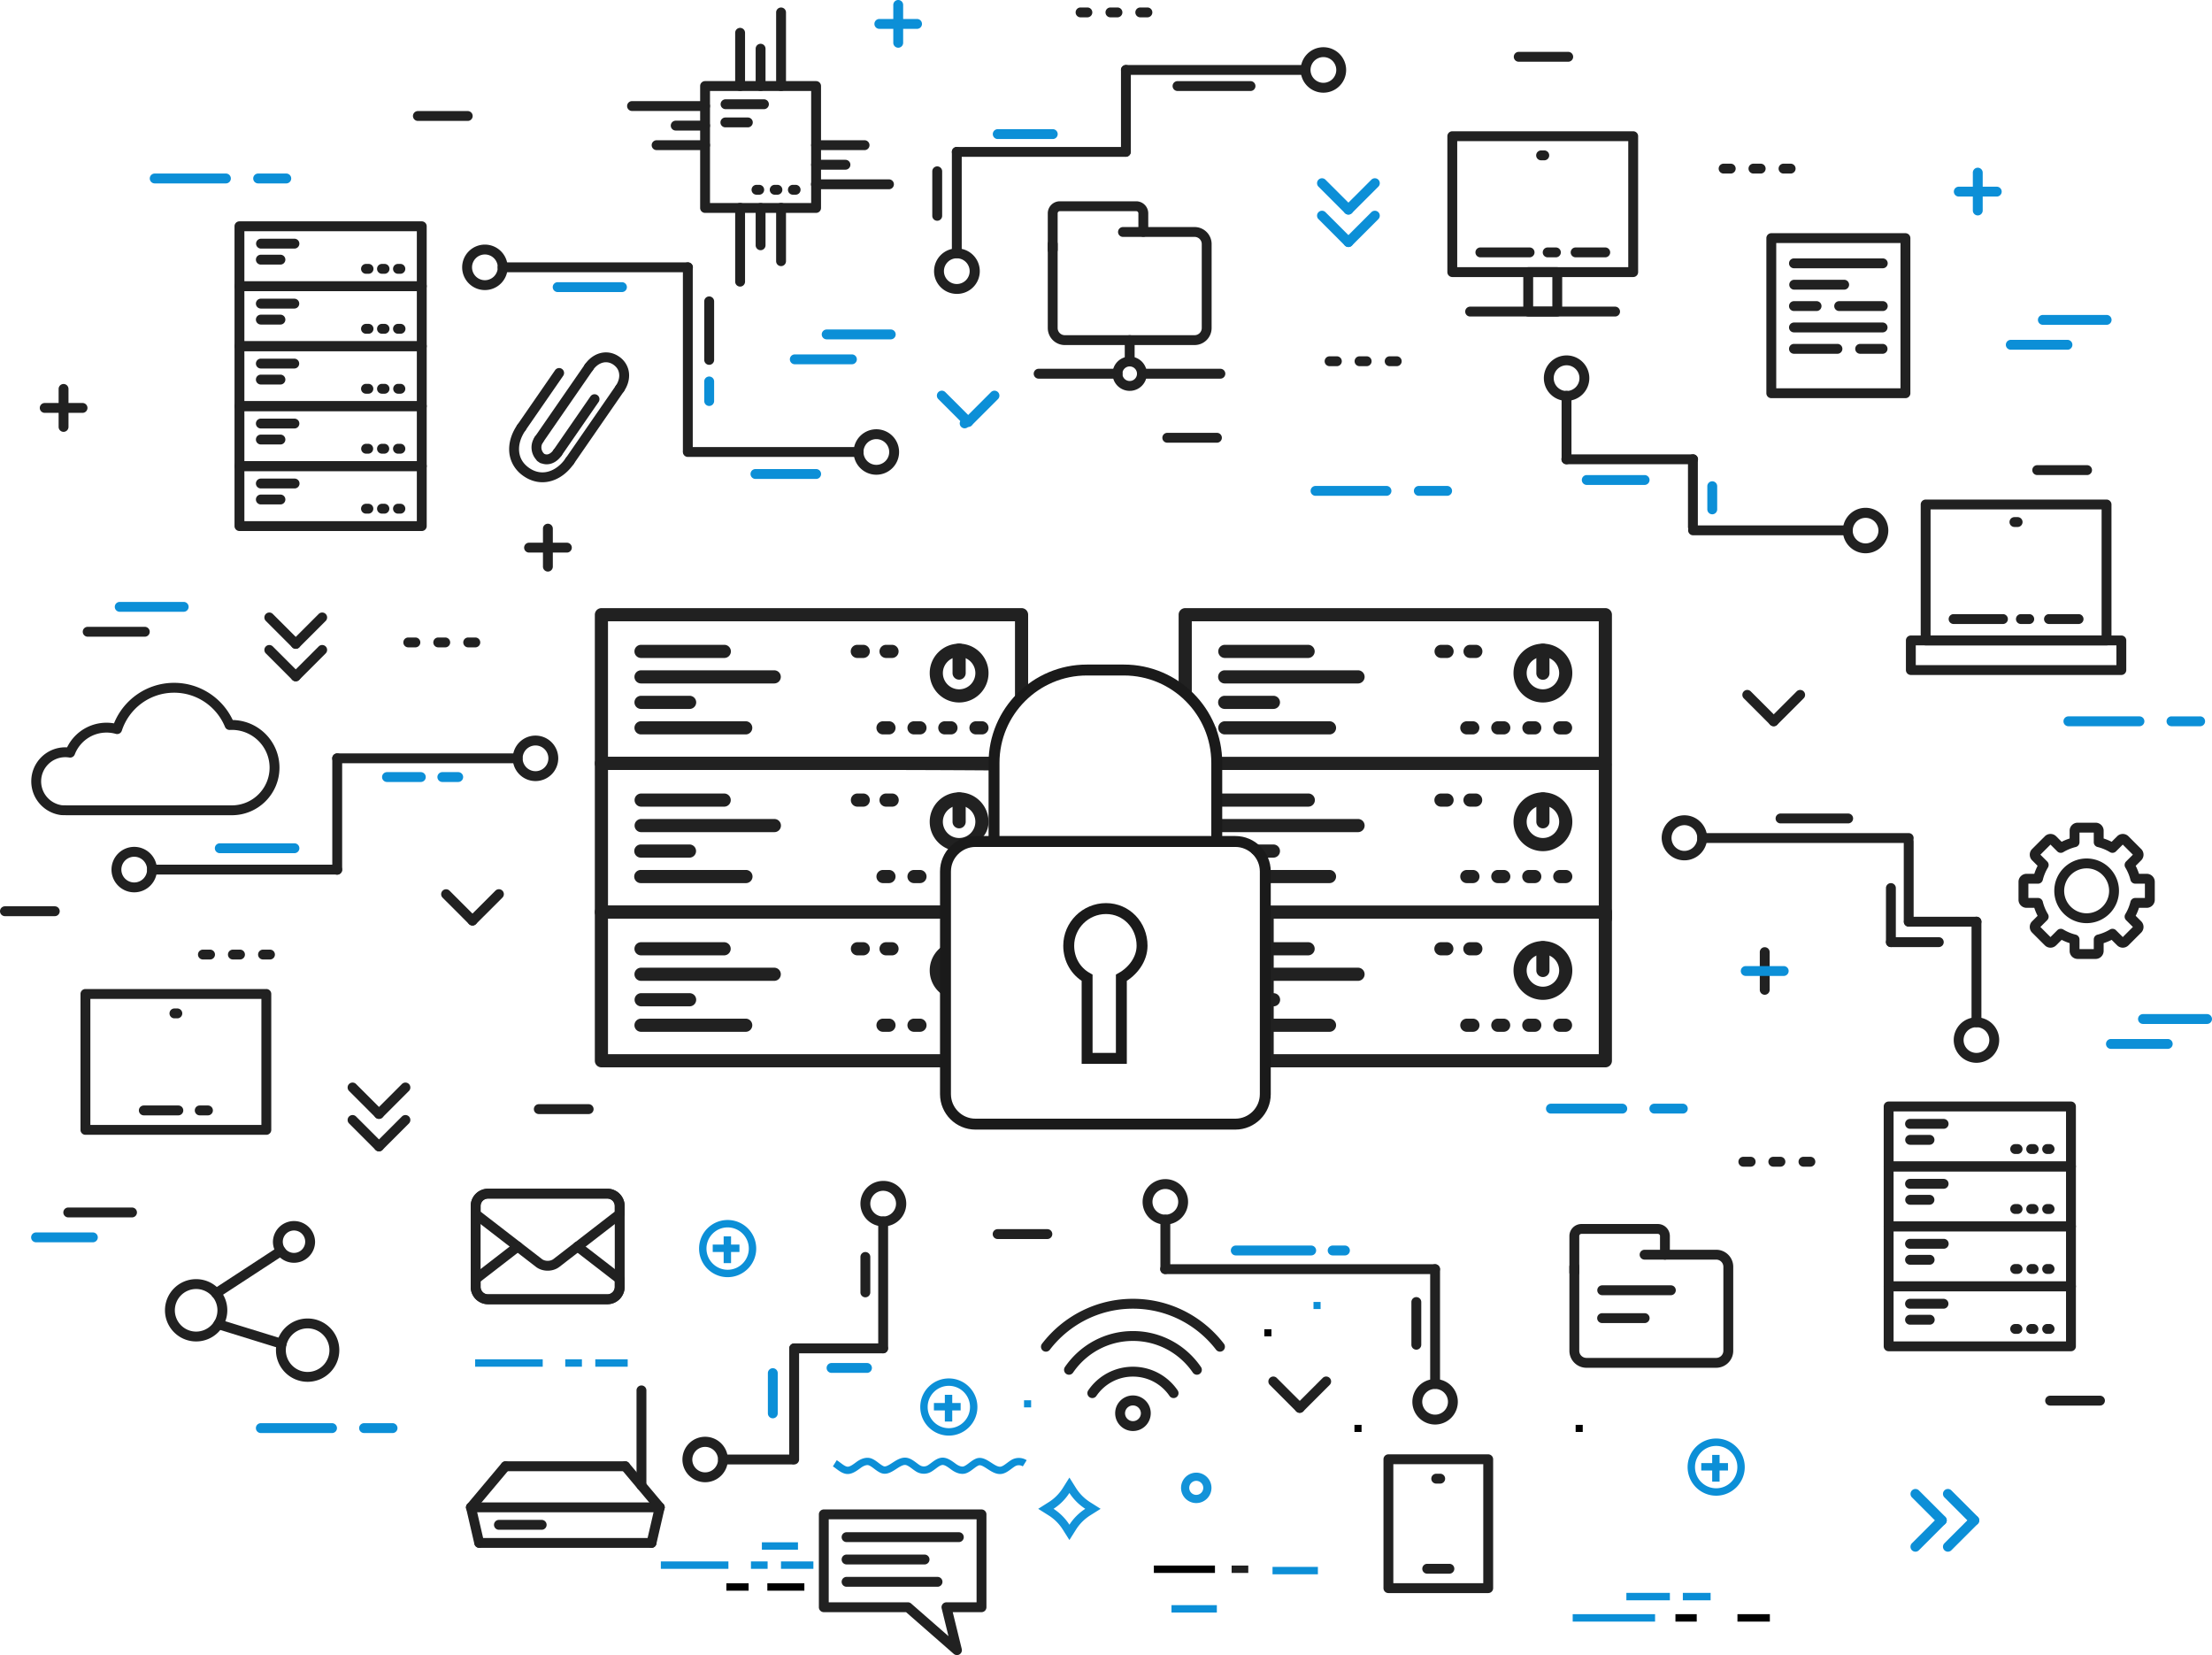 <svg xmlns="http://www.w3.org/2000/svg" width="801.146" height="599.287" viewBox="0 0 801.146 599.287"><title>Page 1</title><g fill="none" fill-rule="evenodd"><path d="M361.363 50.345a1.786 1.786 0 1 1 0-3.573h19.989a1.786 1.786 0 0 1 0 3.57h-19.988zM202.055 105.75a1.789 1.789 0 1 1 0-3.575h23.208c.99 0 1.785.8 1.785 1.79 0 .985-.797 1.784-1.785 1.784h-23.208zm53.01 39.458v-7.091c0-.986.802-1.785 1.788-1.785.989 0 1.79.799 1.79 1.786v7.091a1.79 1.79 0 0 1-1.79 1.787 1.79 1.79 0 0 1-1.787-1.787m18.549 28.206a1.785 1.785 0 1 1 0-3.572h21.92a1.787 1.787 0 1 1 0 3.572zM13.06 449.822a1.784 1.784 0 1 1-.001-3.57H33.69a1.786 1.786 0 0 1 .002 3.57h-20.63zM43.362 221.52a1.786 1.786 0 1 1 0-3.573h23.207a1.786 1.786 0 0 1 0 3.571H43.362z" fill="#0c8fd7"/><path d="M443.612 247.473a2.382 2.382 0 1 1 0-4.763h48.245a2.384 2.384 0 0 1 2.383 2.381 2.383 2.383 0 0 1-2.383 2.382zm0 18.455a2.381 2.381 0 1 1 0-4.764h37.91a2.381 2.381 0 1 1 0 4.763h-37.91zm0-27.683a2.381 2.381 0 1 1 0-4.762h30.161a2.38 2.38 0 1 1-.002 4.762h-30.16zm0 18.455a2.383 2.383 0 1 1 0-4.765h17.593a2.385 2.385 0 0 1 2.385 2.384 2.385 2.385 0 0 1-2.383 2.381zm98.87 9.226a2.381 2.381 0 1 1 .001-4.762h2.154a2.38 2.38 0 1 1 0 4.761h-2.155zm-11.225 0a2.381 2.381 0 1 1 0-4.762h2.156a2.381 2.381 0 1 1 0 4.762zm22.448.002a2.382 2.382 0 0 1 0-4.763h2.156a2.38 2.38 0 1 1 0 4.762h-2.156zm11.226 0a2.382 2.382 0 0 1 0-4.764h2.154a2.383 2.383 0 0 1 0 4.764zm-42.987-27.683a2.382 2.382 0 1 1 0-4.764h2.156a2.381 2.381 0 0 1 2.38 2.382 2.381 2.381 0 0 1-2.38 2.383h-2.156zm10.418 0a2.382 2.382 0 0 1 .001-4.762h2.156a2.381 2.381 0 1 1-.002 4.762h-2.154zm20.57 5.466c0 3.25 2.637 5.877 5.884 5.881a5.888 5.888 0 0 0 5.885-5.88 5.897 5.897 0 0 0-5.888-5.881c-3.247.008-5.88 2.637-5.885 5.881m-4.767 0c0-5.88 4.771-10.641 10.652-10.641 5.882 0 10.649 4.762 10.649 10.641 0 5.881-4.77 10.646-10.652 10.646s-10.647-4.764-10.65-10.645" fill="#212121"/><path d="M556.433 243.712v-8.264a2.38 2.38 0 1 1 4.763 0v8.264a2.382 2.382 0 1 1-4.763 0" fill="#212121"/><path d="M440.414 263.639l.513 10.399h138.12V224.96H431.645v27.803l8.769 10.874zm141.015 12.778v-2.38 2.379zM438.086 262.61a2.4 2.4 0 0 1-1.684-.697c-.443-.443-.3-1.199-.698-1.686l-8.825-10.782v-26.87c0-.626.255-1.24.699-1.684a2.396 2.396 0 0 1 1.685-.698H581.43c.626 0 1.242.256 1.683.697a2.4 2.4 0 0 1 .7 1.685v53.84c0 .63-.255 1.243-.7 1.685a2.403 2.403 0 0 1-1.684.696H440.871l-2.785-16.188zm3.548 38.7a2.38 2.38 0 1 1 0-4.761h50.223a2.382 2.382 0 0 1 2.383 2.38 2.383 2.383 0 0 1-2.383 2.381zm17.802 18.456a2.381 2.381 0 1 1 0-4.763h22.085a2.381 2.381 0 1 1 0 4.763zm-17.802-27.684a2.38 2.38 0 1 1 0-4.763h32.14a2.382 2.382 0 1 1-.003 4.762h-32.138zm13.846 18.456c-.443-1.033-2.383-1.065-2.383-2.378a2.384 2.384 0 0 1 2.383-2.384h5.725a2.381 2.381 0 1 1 .002 4.763zm87.002 9.228a2.38 2.38 0 0 1-2.38-2.382 2.38 2.38 0 0 1 2.381-2.381h2.154a2.381 2.381 0 1 1 0 4.763zm-11.225.002a2.38 2.38 0 1 1 0-4.762h2.156a2.382 2.382 0 1 1 0 4.763h-2.156zm22.448 0a2.381 2.381 0 0 1 0-4.762h2.156a2.38 2.38 0 1 1 0 4.763h-2.156zm11.226 0a2.384 2.384 0 0 1-2.383-2.38 2.38 2.38 0 0 1 2.383-2.382h2.154a2.381 2.381 0 1 1 0 4.763h-2.154zm-42.987-27.685a2.381 2.381 0 1 1 0-4.761h2.156a2.38 2.38 0 0 1 0 4.76zm10.418-.001a2.382 2.382 0 0 1 .001-4.763h2.156a2.382 2.382 0 0 1-.002 4.762h-2.154zm20.57 5.471c0 3.246 2.637 5.873 5.884 5.879a5.892 5.892 0 0 0 5.888-5.878 5.892 5.892 0 0 0-5.885-5.882 5.89 5.89 0 0 0-5.885 5.882m-4.767 0c0-5.88 4.77-10.642 10.652-10.646 5.882 0 10.649 4.767 10.652 10.646 0 5.879-4.767 10.642-10.65 10.642-5.88 0-10.647-4.763-10.651-10.642" fill="#212121"/><path d="M556.433 297.553v-8.263a2.382 2.382 0 0 1 4.764 0v8.265a2.38 2.38 0 1 1-4.764 0M459.436 355.154a2.384 2.384 0 0 1-2.383-2.383 2.38 2.38 0 0 1 2.383-2.38h32.42a2.381 2.381 0 1 1 0 4.762h-32.42zm0 18.453a2.381 2.381 0 1 1 0-4.763h22.085a2.382 2.382 0 1 1 0 4.764h-22.085zm0-27.682a2.384 2.384 0 0 1-2.383-2.384 2.38 2.38 0 0 1 2.383-2.379h14.337a2.378 2.378 0 0 1 2.382 2.379 2.384 2.384 0 0 1-2.384 2.384h-14.336zm0 18.457a2.383 2.383 0 1 1 0-4.765h1.769a2.383 2.383 0 1 1 .002 4.765zm83.046 9.225a2.38 2.38 0 1 1 .001-4.763h2.154a2.382 2.382 0 0 1 0 4.763h-2.155zm-11.225 0a2.38 2.38 0 1 1 0-4.762h2.156a2.382 2.382 0 1 1 0 4.763h-2.156zm22.448 0a2.381 2.381 0 1 1 0-4.763h2.156a2.382 2.382 0 0 1 0 4.764h-2.156zm11.226 0a2.38 2.38 0 1 1 0-4.762h2.154a2.383 2.383 0 0 1 0 4.763h-2.154zm-42.987-27.682a2.383 2.383 0 1 1 0-4.764h2.156a2.383 2.383 0 0 1 0 4.763zm10.418 0a2.381 2.381 0 0 1 .001-4.764h2.156a2.381 2.381 0 1 1-.002 4.764h-2.154zm20.567 5.47a5.898 5.898 0 0 0 5.888 5.879 5.893 5.893 0 0 0 5.885-5.88 5.892 5.892 0 0 0-5.885-5.88 5.894 5.894 0 0 0-5.888 5.879m-4.763 0c0-5.88 4.77-10.644 10.652-10.646 5.88.003 10.646 4.767 10.649 10.647 0 5.879-4.767 10.644-10.65 10.644-5.882 0-10.652-4.765-10.652-10.644" fill="#212121"/><path d="M556.433 351.395v-8.261a2.384 2.384 0 0 1 2.384-2.384 2.38 2.38 0 0 1 2.38 2.384v8.26a2.382 2.382 0 0 1-4.764 0" fill="#212121"/><path d="M461.317 381.714h117.73v-49.076h-117.73zm120.112 2.385v-2.383zm-122.497 2.38a2.41 2.41 0 0 1-1.684-.695 2.41 2.41 0 0 1-.699-1.685v-53.843c0-.627.256-1.24.7-1.684a2.397 2.397 0 0 1 1.685-.698H581.43a2.39 2.39 0 0 1 2.384 2.379v53.844a2.4 2.4 0 0 1-.7 1.685 2.414 2.414 0 0 1-1.685.695H458.932zM232.171 247.47a2.383 2.383 0 0 1-2.385-2.379 2.382 2.382 0 0 1 2.385-2.381h48.245a2.38 2.38 0 1 1 0 4.76zm0 18.456a2.381 2.381 0 1 1 0-4.762h37.912a2.381 2.381 0 1 1 0 4.762zm0-27.68a2.386 2.386 0 0 1-2.385-2.382 2.386 2.386 0 0 1 2.385-2.384h30.162a2.381 2.381 0 0 1 2.38 2.384 2.381 2.381 0 0 1-2.38 2.38H232.17zm0 18.452a2.382 2.382 0 0 1-2.383-2.38 2.381 2.381 0 0 1 2.383-2.38h17.595a2.38 2.38 0 1 1-.001 4.762H232.17zm98.87 9.228a2.381 2.381 0 1 1 0-4.762h2.152a2.38 2.38 0 1 1-.001 4.762h-2.152zm-11.229 0a2.38 2.38 0 0 1 .001-4.762h2.16a2.381 2.381 0 1 1 0 4.762h-2.159zm22.453 0a2.382 2.382 0 1 1 0-4.762h2.154a2.381 2.381 0 1 1 0 4.762zm11.224 0a2.38 2.38 0 0 1 0-4.762h2.154a2.381 2.381 0 0 1 0 4.762zm-42.987-27.68a2.383 2.383 0 0 1 0-4.766h2.153a2.384 2.384 0 0 1 2.385 2.384 2.384 2.384 0 0 1-2.385 2.38h-2.153zm10.42 0a2.382 2.382 0 0 1 0-4.766h2.152a2.382 2.382 0 1 1 0 4.764h-2.152zm20.57 5.466c0 3.246 2.637 5.875 5.882 5.88a5.888 5.888 0 0 0 5.887-5.88 5.894 5.894 0 0 0-5.887-5.88 5.892 5.892 0 0 0-5.882 5.88m-4.767 0c0-5.88 4.769-10.641 10.649-10.645 5.884.003 10.651 4.767 10.651 10.645 0 5.88-4.767 10.644-10.651 10.647-5.88-.003-10.647-4.767-10.648-10.647" fill="#212121"/><path d="M344.993 243.714v-8.265a2.383 2.383 0 1 1 4.765 0v8.265a2.38 2.38 0 0 1-2.383 2.38 2.38 2.38 0 0 1-2.381-2.38" fill="#212121"/><path d="M220.205 274.038h138.481c1.97-5.61-.246-11.695 8.921-21.438v-27.64H220.205v49.077zm-2.383 4.76c-.626 0-1.24-.252-1.682-.696a2.399 2.399 0 0 1-.699-1.686v-53.837a2.4 2.4 0 0 1 .698-1.687 2.412 2.412 0 0 1 1.684-.698H369.99c.626 0 1.242.256 1.683.697.445.445.7 1.058.7 1.686v25.73c-14.524 20.057-7.827 18.353-13.688 30.488H217.822zm14.347 22.513a2.381 2.381 0 0 1 0-4.761h48.247a2.381 2.381 0 1 1 0 4.761zm0 18.456a2.383 2.383 0 1 1 0-4.763h37.912a2.383 2.383 0 1 1 0 4.763zm0-27.68a2.383 2.383 0 0 1 0-4.765h30.162a2.383 2.383 0 0 1-.001 4.765h-30.161zm0 18.452a2.382 2.382 0 1 1 0-4.762h17.595a2.382 2.382 0 0 1 0 4.763H232.17zm98.87 9.228a2.381 2.381 0 1 1 0-4.763h2.154a2.381 2.381 0 1 1 0 4.763h-2.153zm-11.225 0a2.38 2.38 0 1 1 0-4.763h2.156a2.38 2.38 0 0 1 2.38 2.381 2.38 2.38 0 0 1-2.38 2.382zm-9.314-27.68a2.383 2.383 0 0 1 0-4.765h2.156a2.383 2.383 0 1 1 0 4.766zm10.418 0a2.382 2.382 0 0 1 .001-4.764h2.156a2.383 2.383 0 1 1 0 4.765h-2.156zm20.57 5.467a5.897 5.897 0 0 0 5.887 5.879 5.886 5.886 0 0 0 5.882-5.878c0-3.248-2.633-5.875-5.882-5.882a5.895 5.895 0 0 0-5.887 5.882m-4.764 0c0-5.88 4.767-10.642 10.651-10.646 5.882 0 10.646 4.765 10.65 10.646 0 4.581-3.217 7.376-7.283 8.876-1.148.423-2.071 1.768-3.367 1.768-5.884-.004-10.65-4.769-10.651-10.645" fill="#212121"/><path d="M344.993 297.553v-8.263a2.38 2.38 0 0 1 2.383-2.38 2.38 2.38 0 0 1 2.382 2.38v8.265a2.38 2.38 0 0 1-2.382 2.38 2.38 2.38 0 0 1-2.383-2.38" fill="#212121"/><path d="M220.207 327.875h121.685c-.78-10.51-1.023-17.138 4.712-21.483 2.28-1.727 10.726 2.06 12.498-1.752 1.21-2.603-1.012-23.03-.08-25.682-40.57-.301-94.033-.159-138.814-.159zm122.089 2.38v-2.38 2.381zm-124.474 2.384a2.388 2.388 0 0 1-2.384-2.383V276.42c0-.625.257-1.24.7-1.686a2.418 2.418 0 0 1 1.684-.694H360.18l1.223.159c-.308 1.039 1.453 23.574-1.783 30.301-1.826 3.795-9.706-.592-12.014 2.031-6.345 7.212-7.859 18.318-3.722 23.65.1.621.538 1.323.097 1.766a2.396 2.396 0 0 1-1.685.697H217.822zm14.347 22.515a2.381 2.381 0 1 1 0-4.763h48.248a2.379 2.379 0 0 1 2.38 2.379 2.38 2.38 0 0 1-2.38 2.383H232.17zm0 18.453a2.384 2.384 0 0 1-2.383-2.384 2.38 2.38 0 0 1 2.383-2.38h37.91a2.381 2.381 0 1 1 0 4.765h-37.91zm0-27.682a2.38 2.38 0 1 1 0-4.762h30.162a2.382 2.382 0 0 1 .001 4.762H232.17zm0 18.457a2.383 2.383 0 0 1 0-4.765h17.595a2.38 2.38 0 0 1 2.38 2.383 2.381 2.381 0 0 1-2.38 2.382zm98.87 9.225a2.383 2.383 0 0 1-2.38-2.384 2.38 2.38 0 0 1 2.38-2.38h2.154a2.381 2.381 0 1 1 .002 4.765h-2.154zm-11.225 0a2.383 2.383 0 0 1-2.383-2.384 2.38 2.38 0 0 1 2.383-2.38h2.156a2.381 2.381 0 1 1 0 4.765h-2.156zm-9.314-27.682a2.382 2.382 0 0 1 0-4.763h2.156a2.38 2.38 0 1 1 0 4.763zm10.418 0a2.38 2.38 0 1 1 .002-4.762h2.153a2.378 2.378 0 0 1 2.38 2.378 2.383 2.383 0 0 1-2.38 2.384h-2.157zm15.807 5.468c0-4.476 2.762-8.305 6.674-9.88 1.612-3.128.113 18.095-.15 19.698a10.649 10.649 0 0 1-6.524-9.818" fill="#212121"/><path d="M220.205 381.714h120.663v-49.076H220.205zm121.068 2.383v-2.383zm-123.45 2.382a2.397 2.397 0 0 1-1.685-.698 2.392 2.392 0 0 1-.7-1.685v-53.843a2.384 2.384 0 0 1 2.383-2.38H341.27c.628 0 1.24.254 1.684.698a2.4 2.4 0 0 1 .698 1.681v53.843a2.41 2.41 0 0 1-.698 1.684 2.408 2.408 0 0 1-1.684.698H217.824z" fill="#212121"/><path d="M353.294 407.038c-5.986 0-10.858-4.868-10.858-10.853v-80.64c0-5.984 4.872-10.853 10.858-10.853h94.119c5.987 0 10.857 4.868 10.857 10.853v80.64c0 5.984-4.87 10.853-10.857 10.853zm87.397-103.945V276.21c0-18.525-15.082-33.6-33.615-33.6H393.63c-18.534 0-33.61 15.073-33.61 33.6v26.883" stroke="#1a1a1a" stroke-width="3.956"/><path d="M413.636 342.424c0-7.411-5.641-13.44-13.057-13.44-7.414 0-13.508 6.029-13.508 13.44 0 4.965 2.526 9.297 6.661 11.622v29.18h12.405v-29.18c4.134-2.327 7.5-6.657 7.5-11.622z" stroke="#1a1a1a" stroke-width="3.956"/><path d="M579.052 277.574c0-1.499 1.067-2.712 2.382-2.712 1.315 0 2.38 1.213 2.38 2.712v54.9c0 1.498-1.066 2.713-2.38 2.713-1.315 0-2.382-1.215-2.382-2.712zM105.852 234.405a1.791 1.791 0 0 1 0-2.527l9.576-9.571a1.793 1.793 0 0 1 2.527 0c.696.697.696 1.83 0 2.526l-9.572 9.57a1.79 1.79 0 0 1-2.53 0M43.956 314.875a4.668 4.668 0 0 0 4.66 4.656 4.662 4.662 0 0 0 4.659-4.658h.003a4.667 4.667 0 0 0-4.662-4.656 4.664 4.664 0 0 0-4.66 4.658zm-3.572 0a8.235 8.235 0 0 1 8.233-8.235 8.24 8.24 0 0 1 8.234 8.234 8.236 8.236 0 0 1-8.234 8.229c-4.55-.002-8.233-3.685-8.233-8.229zm148.908-40.29a4.664 4.664 0 0 0 4.658 4.655 4.664 4.664 0 0 0 4.662-4.655 4.667 4.667 0 0 0-4.66-4.66 4.666 4.666 0 0 0-4.659 4.661m-3.576 0c0-4.548 3.687-8.232 8.234-8.234a8.233 8.233 0 0 1 8.234 8.234c0 4.543-3.685 8.227-8.234 8.229-4.547-.002-8.234-3.686-8.234-8.229" fill="#212121"/><path d="M55.063 316.66a1.789 1.789 0 0 1-1.785-1.789c0-.986.8-1.785 1.784-1.785h67.051a1.787 1.787 0 0 1-.001 3.574h-67.05zm67.05-40.292a1.785 1.785 0 1 1 0-3.571h65.391a1.787 1.787 0 0 1 0 3.571z" fill="#212121"/><path d="M79.562 308.926a1.787 1.787 0 0 1 0-3.573h27.076a1.786 1.786 0 1 1 0 3.573zm60.603-25.777a1.786 1.786 0 0 1-.001-3.572h12.248a1.786 1.786 0 1 1 0 3.572zm19.985 0a1.787 1.787 0 0 1 .001-3.572h5.803c.987 0 1.79.799 1.79 1.787a1.79 1.79 0 0 1-1.79 1.785h-5.803z" fill="#0c8fd7"/><path d="M565.58 166.301v-23.003a1.787 1.787 0 0 1 3.574 0v23.003a1.79 1.79 0 0 1-1.786 1.786 1.788 1.788 0 0 1-1.786-1.786" fill="#212121"/><path d="M567.366 168.086a1.787 1.787 0 1 1 .001-3.572h45.774a1.788 1.788 0 1 1 0 3.573h-45.773z" fill="#212121"/><path d="M611.352 190.789V166.3c0-.987.8-1.785 1.79-1.785.984 0 1.786.798 1.786 1.785v24.489a1.788 1.788 0 0 1-3.577 0" fill="#212121"/><path d="M574.696 175.588a1.787 1.787 0 1 1 0-3.575h20.952c.987 0 1.788.801 1.788 1.786s-.801 1.787-1.787 1.787h-20.95zm43.663 8.848v-8.38c0-.987.8-1.785 1.787-1.785.987 0 1.79.798 1.79 1.785v8.38c0 .984-.803 1.787-1.79 1.787a1.79 1.79 0 0 1-1.786-1.788" fill="#0c8fd7"/><path d="M613.138 193.818a1.787 1.787 0 0 1 .001-3.572h56.073a1.787 1.787 0 0 1 .001 3.572zm-7.738 109.62a4.669 4.669 0 0 0 4.66 4.661 4.67 4.67 0 0 0 4.659-4.661 4.667 4.667 0 0 0-4.659-4.658 4.668 4.668 0 0 0-4.66 4.658m-3.574 0a8.233 8.233 0 0 1 8.234-8.229c4.547 0 8.235 3.684 8.237 8.229a8.237 8.237 0 0 1-16.471 0m109.352 73.156a4.662 4.662 0 0 0 4.658 4.657 4.667 4.667 0 0 0 4.663-4.657h-.003a4.663 4.663 0 0 0-4.66-4.658 4.664 4.664 0 0 0-4.66 4.658m-3.573 0a8.23 8.23 0 0 1 8.232-8.23 8.238 8.238 0 0 1 8.239 8.23h-.006c0 4.545-3.68 8.231-8.232 8.234-4.546-.004-8.232-3.689-8.232-8.235" fill="#212121"/><path d="M714.053 370.152v-36.426a1.787 1.787 0 1 1 3.574 0v36.423a1.786 1.786 0 1 1-3.574-.001" fill="#212121"/><path d="M691.293 335.513a1.786 1.786 0 0 1 0-3.57h24.543c.99 0 1.79.798 1.79 1.785 0 .985-.8 1.785-1.79 1.785z" fill="#212121"/><path d="M689.507 333.728v-29c0-.987.801-1.784 1.788-1.784.985 0 1.788.797 1.788 1.783v29c0 .985-.803 1.788-1.788 1.788a1.79 1.79 0 0 1-1.788-1.788" fill="#212121"/><path d="M616.509 305.224a1.784 1.784 0 1 1 0-3.57h74.785c.986 0 1.789.8 1.789 1.785 0 .986-.802 1.785-1.788 1.785H616.51zm28.367-7.086a1.785 1.785 0 1 1 0-3.57h24.498a1.786 1.786 0 0 1 .001 3.572h-24.499zm38.187 43v-19.654a1.788 1.788 0 0 1 3.573 0v19.654a1.786 1.786 0 1 1-3.573 0" fill="#212121"/><path d="M684.848 342.926a1.786 1.786 0 0 1 0-3.574h17.407a1.787 1.787 0 0 1-.001 3.572h-17.407zm-267.443 92.248a4.667 4.667 0 0 0 4.66 4.66 4.667 4.667 0 0 0 4.66-4.66 4.664 4.664 0 0 0-4.661-4.657 4.667 4.667 0 0 0-4.66 4.657m-3.575 0a8.234 8.234 0 0 1 8.236-8.227 8.232 8.232 0 0 1 8.236 8.227 8.237 8.237 0 0 1-8.236 8.231 8.234 8.234 0 0 1-8.235-8.231m101.276 72.4a4.668 4.668 0 0 0 4.662 4.658 4.665 4.665 0 0 0 4.658-4.659 4.665 4.665 0 0 0-4.658-4.658 4.669 4.669 0 0 0-4.661 4.658m-3.573 0a8.231 8.231 0 0 1 8.235-8.228 8.23 8.23 0 1 1 0 16.46 8.235 8.235 0 0 1-8.235-8.232" fill="#212121"/><path d="M420.278 459.555V441.62c0-.989.8-1.785 1.788-1.785.986 0 1.787.797 1.787 1.785v17.936a1.788 1.788 0 0 1-3.574 0" fill="#212121"/><path d="M422.066 461.34a1.788 1.788 0 1 1 0-3.573h97.703a1.787 1.787 0 0 1 0 3.573h-97.702z" fill="#212121"/><path d="M517.98 501.13v-41.578a1.787 1.787 0 0 1 3.574 0v41.579a1.788 1.788 0 0 1-3.574 0" fill="#212121"/><path d="M447.532 454.573a1.787 1.787 0 0 1 0-3.573h27.4a1.787 1.787 0 0 1 0 3.573h-27.399zm35.137 0a1.79 1.79 0 0 1-1.788-1.788c0-.984.8-1.785 1.788-1.785h4.513a1.788 1.788 0 0 1 0 3.573z" fill="#0c8fd7"/><path d="M511.182 486.915V471.45a1.787 1.787 0 1 1 3.575 0v15.465c0 .989-.801 1.785-1.787 1.785a1.785 1.785 0 0 1-1.788-1.785m-195.976-51.086a4.662 4.662 0 0 0 4.66 4.657 4.664 4.664 0 0 0 4.661-4.657 4.665 4.665 0 0 0-4.66-4.658 4.664 4.664 0 0 0-4.66 4.658m-3.575 0a8.23 8.23 0 0 1 8.234-8.231 8.233 8.233 0 1 1 0 16.464 8.235 8.235 0 0 1-8.234-8.233m-60.895 92.637a4.667 4.667 0 0 0 4.658 4.66 4.672 4.672 0 0 0 4.661-4.66 4.66 4.66 0 0 0-9.318 0m-3.574 0a8.232 8.232 0 0 1 8.233-8.231 8.236 8.236 0 0 1 8.233 8.23 8.234 8.234 0 0 1-8.234 8.231 8.23 8.23 0 0 1-8.234-8.23" fill="#212121"/><path d="M318.078 488.232v-45.96c0-.99.802-1.784 1.788-1.784.987 0 1.787.795 1.787 1.784v45.96a1.786 1.786 0 0 1-3.574-.001" fill="#212121"/><path d="M287.631 490.016a1.788 1.788 0 0 1 0-3.575h32.235a1.788 1.788 0 0 1 0 3.574h-32.234z" fill="#212121"/><path d="M285.844 528.469v-40.237a1.786 1.786 0 1 1 3.574 0v40.237c0 .982-.799 1.788-1.787 1.788a1.79 1.79 0 0 1-1.785-1.787" fill="#212121"/><path d="M261.841 530.256a1.789 1.789 0 0 1 0-3.576h25.146c.987 0 1.787.797 1.787 1.789 0 .982-.8 1.788-1.786 1.788h-25.145z" fill="#212121"/><path d="M278.11 511.765v-14.51a1.787 1.787 0 1 1 3.572 0l.001 14.51c0 .989-.8 1.79-1.786 1.79a1.787 1.787 0 0 1-1.784-1.79" fill="#0c8fd7"/><path d="M311.633 468.013v-12.89c0-.987.801-1.783 1.787-1.783.987 0 1.786.797 1.786 1.784v12.89a1.788 1.788 0 0 1-3.574 0" fill="#212121"/><path d="M301.171 497.106a1.787 1.787 0 0 1 0-3.574h12.894a1.787 1.787 0 0 1-.001 3.572h-12.895z" fill="#0c8fd7"/><path d="M474.65 25.327a4.665 4.665 0 0 0 4.663 4.658 4.666 4.666 0 0 0 4.66-4.658 4.666 4.666 0 0 0-4.66-4.656 4.666 4.666 0 0 0-4.662 4.658m-3.574 0a8.229 8.229 0 0 1 8.236-8.229 8.23 8.23 0 0 1 8.234 8.229c0 4.545-3.688 8.229-8.234 8.229-4.55 0-8.236-3.684-8.236-8.229M341.874 98.182a4.666 4.666 0 0 0 4.662 4.656 4.662 4.662 0 0 0 4.658-4.655 4.665 4.665 0 0 0-4.658-4.658 4.668 4.668 0 0 0-4.662 4.658m-3.57 0a8.232 8.232 0 0 1 8.232-8.232 8.232 8.232 0 1 1 0 16.463c-4.55-.002-8.234-3.687-8.234-8.231" fill="#212121"/><path d="M407.783 27.114a1.785 1.785 0 1 1 .001-3.572h65.081a1.788 1.788 0 0 1 0 3.574h-65.08z" fill="#212121"/><path d="M405.996 55.008V25.327a1.786 1.786 0 1 1 3.575 0v29.68a1.788 1.788 0 0 1-3.574-.001" fill="#212121"/><path d="M346.536 56.793c-.985 0-1.79-.801-1.79-1.786 0-.99.805-1.79 1.79-1.79h61.247a1.789 1.789 0 0 1 0 3.575h-61.247z" fill="#212121"/><path d="M344.749 91.737V55.005a1.785 1.785 0 1 1 3.571 0v36.732a1.787 1.787 0 0 1-3.573.001m-7.093-13.533v-16.11a1.79 1.79 0 1 1 3.578-.001v16.11a1.79 1.79 0 0 1-3.578.002m88.828-45.26c-.99 0-1.79-.8-1.79-1.786 0-.987.8-1.787 1.79-1.787h26.43a1.786 1.786 0 1 1 0 3.574h-26.43zM312.738 163.66a4.667 4.667 0 0 0 4.66 4.659 4.665 4.665 0 0 0 4.658-4.659 4.664 4.664 0 0 0-4.658-4.658 4.667 4.667 0 0 0-4.661 4.658m-3.575 0a8.23 8.23 0 0 1 8.235-8.228 8.228 8.228 0 0 1 8.233 8.228c0 4.547-3.684 8.23-8.234 8.232-4.55-.003-8.235-3.685-8.236-8.232M170.96 96.8a4.67 4.67 0 0 0 4.66 4.658 4.67 4.67 0 0 0 4.661-4.659 4.665 4.665 0 0 0-4.66-4.658 4.667 4.667 0 0 0-4.66 4.658m-3.575 0a8.232 8.232 0 0 1 8.235-8.231 8.232 8.232 0 0 1 8.232 8.232 8.228 8.228 0 0 1-8.232 8.229 8.23 8.23 0 0 1-8.235-8.229" fill="#212121"/><path d="M182.068 98.584a1.786 1.786 0 1 1 .001-3.571h67.05a1.786 1.786 0 1 1 0 3.57H182.07z" fill="#212121"/><path d="M247.33 163.251V96.798c0-.989.8-1.786 1.787-1.786.99 0 1.788.798 1.788 1.785v66.453a1.785 1.785 0 1 1-3.573 0" fill="#212121"/><path d="M249.12 165.446a1.786 1.786 0 1 1 0-3.573h61.834a1.787 1.787 0 1 1 0 3.573h-61.835zm5.946-35.06v-21.268c0-.986.8-1.785 1.787-1.785.989 0 1.79.8 1.79 1.786v21.268a1.79 1.79 0 0 1-3.577-.001M21.23 154.578v-13.75a1.786 1.786 0 0 1 3.575 0v13.75a1.786 1.786 0 0 1-3.574 0" fill="#212121"/><path d="M16.14 149.49a1.787 1.787 0 0 1 0-3.572h13.754c.985 0 1.788.8 1.788 1.785 0 .987-.802 1.788-1.788 1.788H16.141zm180.509 55.677V191.42a1.786 1.786 0 1 1 3.574 0v13.747a1.787 1.787 0 0 1-3.574 0" fill="#212121"/><path d="M191.558 200.078a1.786 1.786 0 0 1-.001-3.57h13.757a1.785 1.785 0 0 1 0 3.57h-13.758zm445.808 158.387v-13.749a1.787 1.787 0 0 1 3.573 0v13.75a1.788 1.788 0 0 1-3.574-.002" fill="#212121"/><path d="M632.274 353.378a1.789 1.789 0 0 1-1.787-1.79c0-.987.798-1.784 1.788-1.784h13.753c.988 0 1.788.797 1.788 1.785 0 .986-.8 1.79-1.787 1.79h-13.753zm82.25-277.119V62.512a1.787 1.787 0 1 1 3.574.002V76.26a1.787 1.787 0 0 1-3.573-.001" fill="#0c8fd7"/><path d="M709.436 71.171a1.785 1.785 0 1 1-.001-3.57h13.754c.984 0 1.786.801 1.786 1.783 0 .986-.801 1.787-1.786 1.787h-13.754zM323.531 15.533V1.785a1.787 1.787 0 0 1 3.575.001v13.748a1.788 1.788 0 0 1-3.575-.001" fill="#0c8fd7"/><path d="M318.44 10.446a1.787 1.787 0 0 1 0-3.573h13.756a1.788 1.788 0 0 1 0 3.574H318.44zM56.033 66.411a1.787 1.787 0 0 1 .001-3.575h25.791c.986 0 1.785.801 1.785 1.787 0 .987-.799 1.787-1.785 1.787H56.033zm37.395 0a1.789 1.789 0 0 1 0-3.575h10.315a1.788 1.788 0 0 1-.002 3.574H93.43zM476.409 179.53a1.788 1.788 0 0 1 0-3.574h25.789a1.787 1.787 0 0 1-.001 3.573h-25.79zm37.393 0a1.789 1.789 0 0 1 0-3.575h10.316c.985 0 1.787.804 1.787 1.79a1.79 1.79 0 0 1-1.787 1.785zm235.278 83.432a1.788 1.788 0 0 1 .001-3.574h25.79a1.787 1.787 0 0 1 0 3.575h-25.79zm37.394-.002a1.785 1.785 0 0 1 0-3.57h10.318a1.787 1.787 0 1 1 .001 3.572h-10.318zM94.466 518.888a1.786 1.786 0 1 1 0-3.572h25.788a1.787 1.787 0 1 1 0 3.574H94.466zm37.391 0a1.788 1.788 0 0 1-1.786-1.785c0-.987.801-1.787 1.787-1.787h10.318a1.79 1.79 0 0 1 1.787 1.788 1.79 1.79 0 0 1-1.788 1.786h-10.316zm429.92-115.679a1.786 1.786 0 1 1 0-3.57h25.785a1.785 1.785 0 1 1 0 3.572h-25.786zm37.392 0a1.786 1.786 0 1 1-.001-3.572h10.316a1.79 1.79 0 0 1 1.788 1.786c0 .985-.801 1.784-1.787 1.784h-10.316zM299.466 122.877a1.787 1.787 0 1 1 0-3.572h23.209a1.787 1.787 0 0 1 0 3.572zm-11.604 9.022a1.786 1.786 0 1 1-.001-3.573h20.629a1.786 1.786 0 1 1-.001 3.57h-20.63zm451.953-14.288a1.788 1.788 0 0 1 0-3.573h23.213a1.787 1.787 0 0 1-.001 3.573h-23.21zm-11.603 9.022a1.788 1.788 0 0 1-.001-3.574h20.631a1.787 1.787 0 0 1-.001 3.573H728.21zM776.15 370.76a1.784 1.784 0 1 1-.001-3.57h23.209a1.784 1.784 0 1 1 0 3.57zm-11.607 9.023a1.787 1.787 0 0 1 0-3.574h20.633a1.788 1.788 0 0 1 0 3.574zM569.601 587.16h29.837v-2.68h-29.837" fill="#0c8fd7"/><path d="M629.275 587.16h11.733v-2.68h-11.734m-22.459 2.68h7.71v-2.68h-7.71" fill="#000"/><path d="M609.494 579.446h10.058v-2.682h-10.058m-20.448 2.682H604.8v-2.682h-15.755" fill="#0c8fd7"/><path d="M24.666 440.803a1.787 1.787 0 0 1-.001-3.572h23.209a1.787 1.787 0 0 1 0 3.572zm7.092-210.262a1.785 1.785 0 1 1-.001-3.57h20.627a1.786 1.786 0 1 1 0 3.57H31.758zm104.24 174.062a1.79 1.79 0 0 1 0-2.527l9.576-9.571a1.796 1.796 0 0 1 2.526 0c.696.7.696 1.83 0 2.529l-9.572 9.57a1.79 1.79 0 0 1-2.532 0" fill="#212121"/><path d="M135.998 404.603l-9.571-9.57c-.7-.698-.7-1.83 0-2.528a1.796 1.796 0 0 1 2.526 0l9.575 9.572c.696.698.696 1.83 0 2.527a1.79 1.79 0 0 1-2.532 0m.005 11.76a1.786 1.786 0 0 1 0-2.528l9.574-9.572a1.793 1.793 0 0 1 2.528 0c.694.7.694 1.832 0 2.528l-9.574 9.57c-.349.348-.809.524-1.266.524-.458 0-.914-.176-1.26-.524" fill="#212121"/><path d="M136.001 416.363l-9.573-9.57c-.7-.696-.7-1.83 0-2.528a1.793 1.793 0 0 1 2.527 0l9.574 9.571a1.79 1.79 0 0 1 0 2.526c-.349.348-.809.524-1.266.524-.458 0-.914-.176-1.26-.524m33.859-81.766a1.788 1.788 0 0 1 0-2.527l9.572-9.57a1.794 1.794 0 0 1 2.531 0c.696.699.696 1.83 0 2.527l-9.576 9.57a1.784 1.784 0 0 1-2.526 0" fill="#212121"/><path d="M169.862 334.596l-9.574-9.57a1.787 1.787 0 0 1 2.526-2.528l9.574 9.571a1.788 1.788 0 0 1-1.264 3.051c-.455 0-.914-.176-1.262-.524m299.615 173.92l9.574-9.567c.699-.7 1.83-.7 2.528 0 .699.698.699 1.828 0 2.524l-9.572 9.57c-.35.347-.81.523-1.266.523a1.786 1.786 0 0 1-1.263-3.048z" fill="#212121"/><path d="M459.905 501.473a1.78 1.78 0 0 1 0-2.524c.696-.7 1.83-.7 2.528 0l9.574 9.569a1.793 1.793 0 0 1 0 2.527c-.35.346-.811.522-1.266.522-.458 0-.916-.175-1.264-.522l-9.572-9.57zm181.238-239.036a1.789 1.789 0 0 1 .003-2.527l9.576-9.57a1.785 1.785 0 0 1 2.525 2.524l-9.573 9.572a1.79 1.79 0 0 1-2.53 0" fill="#212121"/><path d="M641.144 262.437l-9.572-9.57a1.788 1.788 0 0 1 0-2.528 1.788 1.788 0 0 1 2.527.003l9.574 9.569a1.788 1.788 0 0 1-2.53 2.527" fill="#212121"/><path d="M487.106 77.161a1.788 1.788 0 0 1 0-2.527l9.578-9.568a1.79 1.79 0 0 1 2.527 0c.695.7.694 1.832-.004 2.527l-9.574 9.572a1.786 1.786 0 0 1-2.528-.002" fill="#0c8fd7"/><g fill="#0c8fd7"><path d="M351.91 154.044l9.573-9.569a1.788 1.788 0 0 0-2.528-2.527l-9.574 9.57a1.786 1.786 0 1 0 1.266 3.048c.455 0 .912-.174 1.262-.523"/><path d="M349.384 154.043l-9.574-9.569a1.788 1.788 0 0 1 2.528-2.527l9.574 9.57c.695.698.695 1.829 0 2.525-.35.35-.807.522-1.266.522-.455 0-.912-.173-1.262-.522"/></g><path d="M487.104 77.164l-9.568-9.57a1.78 1.78 0 0 1 0-2.525c.696-.7 1.83-.696 2.527 0l9.57 9.569c.699.696.698 1.828 0 2.526a1.786 1.786 0 0 1-2.529 0m.002 11.762a1.788 1.788 0 0 1 0-2.527l9.578-9.572a1.79 1.79 0 0 1 2.527 0c.695.699.694 1.827-.004 2.527l-9.574 9.57a1.788 1.788 0 0 1-2.528 0" fill="#0c8fd7"/><path d="M487.104 88.926l-9.568-9.572a1.781 1.781 0 0 1 0-2.526 1.787 1.787 0 0 1 2.527.003l9.57 9.568a1.784 1.784 0 0 1-1.265 3.048 1.79 1.79 0 0 1-1.264-.522" fill="#0c8fd7"/><path d="M105.853 234.403l-9.572-9.57c-.7-.696-.7-1.827 0-2.526a1.788 1.788 0 0 1 2.526 0l9.574 9.57c.695.699.695 1.831 0 2.527a1.79 1.79 0 0 1-2.53 0m.002 11.761c-.7-.698-.7-1.83 0-2.527l9.576-9.568a1.784 1.784 0 1 1 2.526 2.522l-9.576 9.572a1.787 1.787 0 0 1-2.527 0" fill="#212121"/><path d="M105.853 246.165l-9.572-9.57c-.7-.696-.7-1.827 0-2.523.696-.699 1.828-.699 2.525 0l9.574 9.567a1.79 1.79 0 0 1-1.266 3.051c-.457 0-.912-.176-1.262-.524" fill="#212121"/><path d="M702.04 551.76l-9.575-9.575a1.788 1.788 0 0 1 2.53-2.527l9.575 9.574c.695.699.695 1.83 0 2.527a1.794 1.794 0 0 1-2.532 0" fill="#0c8fd7"/><path d="M692.466 561.324a1.785 1.785 0 0 1 0-2.526l9.574-9.567a1.788 1.788 0 0 1 2.528 2.527l-9.574 9.566a1.78 1.78 0 0 1-2.528-.002m21.34-9.563l-9.575-9.574a1.79 1.79 0 0 1 0-2.527 1.791 1.791 0 0 1 2.53 0l9.574 9.574a1.786 1.786 0 1 1-2.527 2.527" fill="#0c8fd7"/><path d="M704.23 561.324a1.788 1.788 0 0 1 0-2.526l9.577-9.567a1.788 1.788 0 0 1 2.528 2.527l-9.574 9.566a1.785 1.785 0 0 1-2.53-.002" fill="#0c8fd7"/><path d="M422.77 160.298a1.788 1.788 0 0 1-1.787-1.785c0-.986.801-1.787 1.786-1.787h18.054a1.787 1.787 0 0 1-.001 3.571zm-61.445 288.336a1.786 1.786 0 0 1 0-3.572h18.053a1.787 1.787 0 0 1 0 3.573h-18.053zm-166.178-45.247a1.787 1.787 0 1 1 0-3.574H213.2a1.79 1.79 0 0 1 1.788 1.785 1.79 1.79 0 0 1-1.788 1.79h-18.053zM1.79 331.732a1.785 1.785 0 1 1 0-3.573h18.05a1.787 1.787 0 0 1 0 3.574H1.79zm548.194-309.38a1.787 1.787 0 0 1 0-3.571h18.055a1.787 1.787 0 0 1 0 3.572h-18.055zm187.94 149.656a1.787 1.787 0 1 1 0-3.571h18.049a1.787 1.787 0 0 1 0 3.571h-18.05zm4.593 336.934a1.79 1.79 0 0 1-1.787-1.785c0-.987.801-1.785 1.787-1.785h18.053c.987 0 1.788.798 1.788 1.785a1.79 1.79 0 0 1-1.788 1.785zM151.351 43.784c-.986 0-1.788-.799-1.788-1.785 0-.987.801-1.786 1.787-1.786h18.05c.987 0 1.79.801 1.79 1.787 0 .986-.803 1.785-1.79 1.785h-18.05zm18.22 190.616a1.785 1.785 0 0 1 0-3.572h2.581a1.786 1.786 0 0 1 0 3.573h-2.582zm-10.852 0a1.788 1.788 0 0 1-1.786-1.784c0-.987.801-1.788 1.785-1.788h2.582a1.787 1.787 0 0 1-.001 3.573h-2.582zm-10.852 0a1.788 1.788 0 0 1-1.787-1.784c0-.987.8-1.788 1.787-1.788h2.581a1.79 1.79 0 0 1 1.786 1.789c0 .983-.8 1.784-1.786 1.784h-2.581zM412.993 6.276c-.987 0-1.79-.799-1.79-1.785a1.79 1.79 0 0 1 1.79-1.785h2.578c.986 0 1.788.801 1.788 1.785 0 .986-.801 1.785-1.787 1.785h-2.577zm-10.854 0a1.786 1.786 0 0 1 .001-3.571h2.581c.985 0 1.788.8 1.788 1.786 0 .985-.802 1.785-1.788 1.785h-2.581zm-10.852 0a1.787 1.787 0 0 1 0-3.571h2.582a1.786 1.786 0 0 1 .001 3.571h-2.584zm111.964 126.311a1.786 1.786 0 0 1 0-3.57h2.582a1.786 1.786 0 1 1 0 3.571h-2.582zm-10.851 0a1.788 1.788 0 0 1-1.787-1.784 1.79 1.79 0 0 1 1.787-1.788h2.577c.987 0 1.79.8 1.79 1.788a1.79 1.79 0 0 1-1.79 1.785H492.4zm-10.85 0a1.785 1.785 0 1 1 0-3.57h2.577a1.787 1.787 0 1 1 0 3.572h-2.577zM653.11 422.44a1.788 1.788 0 0 1 0-3.573h2.582a1.79 1.79 0 0 1 1.786 1.788 1.79 1.79 0 0 1-1.787 1.785h-2.581zm-10.85 0a1.786 1.786 0 1 1 0-3.574h2.577c.986 0 1.79.802 1.79 1.789a1.79 1.79 0 0 1-1.79 1.785zm-10.851 0a1.785 1.785 0 1 1 0-3.573h2.576a1.788 1.788 0 1 1 0 3.573zm14.553-359.603a1.785 1.785 0 1 1 0-3.57h2.58c.989 0 1.785.798 1.785 1.785 0 .984-.796 1.785-1.784 1.785h-2.58zm-10.85.002a1.787 1.787 0 1 1-.001-3.573h2.579c.987 0 1.786.799 1.786 1.786s-.798 1.787-1.785 1.787zm-10.854 0a1.789 1.789 0 0 1-1.787-1.788c0-.984.8-1.785 1.787-1.785h2.581c.984 0 1.787.8 1.787 1.784 0 .987-.804 1.787-1.787 1.787h-2.581zM95.2 347.42a1.786 1.786 0 0 1 0-3.57h2.581c.984 0 1.787.798 1.787 1.785 0 .986-.803 1.785-1.788 1.785H95.2zm-10.852 0a1.785 1.785 0 0 1 0-3.57h2.58a1.785 1.785 0 0 1-.002 3.57h-2.58zm-10.85 0c-.988 0-1.79-.8-1.79-1.785 0-.987.802-1.785 1.79-1.785h2.58a1.784 1.784 0 1 1 0 3.57h-2.577zM410.337 514.58a2.877 2.877 0 0 0 2.871-2.864 2.872 2.872 0 0 0-5.743 0 2.88 2.88 0 0 0 2.873 2.864m-6.445-2.864a6.444 6.444 0 0 1 6.446-6.442 6.443 6.443 0 0 1 6.444 6.443 6.448 6.448 0 0 1-6.444 6.439c-3.56-.003-6.445-2.888-6.445-6.439m-26.166-22.661a1.787 1.787 0 0 1-.33-2.505c7.581-9.88 19.518-16.266 32.938-16.266 13.426 0 25.359 6.385 32.94 16.266a1.79 1.79 0 0 1-.332 2.505 1.788 1.788 0 0 1-2.505-.332c-6.94-9.036-17.828-14.865-30.103-14.865-12.27 0-23.166 5.829-30.104 14.865v.003c-.351.458-.88.696-1.418.696-.381 0-.764-.119-1.088-.366" fill="#212121"/><path d="M386.164 497.467a1.787 1.787 0 0 1-.47-2.481c5.363-7.859 14.403-13.025 24.642-13.025 10.232 0 19.276 5.166 24.637 13.025a1.783 1.783 0 0 1-.471 2.48 1.789 1.789 0 0 1-2.482-.468c-4.728-6.923-12.67-11.463-21.684-11.463-9.017 0-16.958 4.54-21.687 11.463a1.791 1.791 0 0 1-1.48.781c-.347 0-.697-.102-1.005-.313" fill="#212121"/><path d="M394.612 505.92a1.789 1.789 0 0 1-.47-2.483 19.559 19.559 0 0 1 16.19-8.562c6.722 0 12.673 3.39 16.197 8.565a1.785 1.785 0 1 1-2.953 2.008c-2.888-4.233-7.738-6.997-13.243-6.997-5.5 0-10.348 2.764-13.238 6.997a1.78 1.78 0 0 1-1.478.781c-.344 0-.696-.099-1.004-.31m304.604-275.812h61.946v-45.645h-61.946zm63.733 1.788v-1.789 1.788zm-65.517 1.783c-.472 0-.93-.186-1.262-.52a1.803 1.803 0 0 1-.527-1.264v-49.22a1.8 1.8 0 0 1 1.79-1.788h65.517c.471 0 .928.191 1.262.525.333.332.525.79.525 1.264v49.218c0 .474-.188.924-.525 1.26a1.772 1.772 0 0 1-1.262.524h-65.518z" fill="#212121"/><path d="M693.858 240.824h72.666l-.003-7.143h-72.664v7.143zm74.451 1.787v-1.787zm-76.236 1.786c-.471 0-.933-.193-1.266-.524a1.806 1.806 0 0 1-.521-1.262v-10.717c0-.47.19-.93.522-1.263a1.805 1.805 0 0 1 1.266-.522h76.236c.479 0 .93.184 1.266.523.338.339.521.786.521 1.264v10.717c0 .474-.184.922-.522 1.262a1.774 1.774 0 0 1-1.266.524h-76.236zm37.523-53.583a1.789 1.789 0 0 1-1.788-1.787c0-.985.801-1.785 1.79-1.785h1.19a1.787 1.787 0 0 1-.002 3.573h-1.19zm-22.037 35.128c-.987 0-1.79-.804-1.79-1.789a1.79 1.79 0 0 1 1.79-1.786h17.867a1.786 1.786 0 1 1 0 3.575zm24.418 0a1.787 1.787 0 1 1 .001-3.573h2.98a1.786 1.786 0 0 1 0 3.573h-2.98zm10.127 0a1.787 1.787 0 0 1-.001-3.574h10.723a1.786 1.786 0 0 1 0 3.573h-10.722zM527.782 96.745h61.945l-.004-45.644H527.78v45.644zm63.733 1.786v-1.786zm-65.518 1.785a1.79 1.79 0 0 1-1.788-1.784V49.315a1.792 1.792 0 0 1 1.788-1.785h65.517c.469 0 .93.188 1.263.521.332.331.524.793.524 1.263V98.53c0 .475-.188.927-.527 1.263a1.764 1.764 0 0 1-1.26.522h-65.517z" fill="#212121"/><path d="M555.28 111.034h6.948v-10.717h-6.949v10.717zm8.735 1.786v-1.786zm-10.523 1.786a1.792 1.792 0 0 1-1.786-1.787V98.533a1.79 1.79 0 0 1 1.786-1.787h10.523c.47 0 .93.19 1.266.524.33.331.521.791.521 1.264v14.287c0 .471-.191.93-.524 1.262a1.8 1.8 0 0 1-1.264.525h-10.523z" fill="#212121"/><path d="M532.499 114.607a1.787 1.787 0 1 1 0-3.573h52.513a1.787 1.787 0 0 1 0 3.572H532.5zm25.662-56.56c-.989 0-1.79-.801-1.79-1.785 0-.99.801-1.788 1.79-1.788h1.19a1.787 1.787 0 0 1 0 3.573zm-22.038 35.127a1.787 1.787 0 0 1 0-3.573h17.867c.986 0 1.787.801 1.787 1.788 0 .983-.801 1.784-1.787 1.784h-17.867zm24.419 0a1.786 1.786 0 1 1 0-3.573h2.979a1.79 1.79 0 0 1 1.787 1.787 1.79 1.79 0 0 1-1.788 1.785h-2.98zm10.124 0a1.787 1.787 0 0 1 .001-3.574h10.722a1.786 1.786 0 1 1 0 3.573h-10.72zM32.73 407.327h61.943v-45.643H32.727v45.643zm63.731 1.789v-1.789zM30.943 410.9c-.478 0-.926-.186-1.264-.524a1.772 1.772 0 0 1-.522-1.26v-49.218c0-.472.19-.932.522-1.263a1.79 1.79 0 0 1 1.264-.523H96.46a1.787 1.787 0 0 1 1.788 1.785v49.219c0 .474-.184.924-.524 1.26a1.775 1.775 0 0 1-1.264.525H30.943z" fill="#212121"/><path d="M63.107 368.73a1.788 1.788 0 0 1 0-3.573H64.3a1.788 1.788 0 0 1 0 3.573zm-11.02 35.128a1.786 1.786 0 0 1-1.786-1.788c0-.99.797-1.786 1.785-1.786h12.507a1.786 1.786 0 1 1 .001 3.573H52.088zm20.25 0a1.789 1.789 0 0 1-1.787-1.788c0-.99.801-1.786 1.789-1.786h2.98a1.786 1.786 0 0 1 0 3.573h-2.981zm97.091 143.307a1.79 1.79 0 0 1-.22-2.52l12.507-14.885a1.791 1.791 0 0 1 2.518-.217c.76.633.856 1.762.22 2.514l-12.506 14.885c-.355.421-.86.638-1.368.638-.406 0-.811-.137-1.15-.416m68.152-.22l-12.506-14.885a1.783 1.783 0 0 1 .218-2.515 1.788 1.788 0 0 1 2.516.217l12.511 14.885a1.793 1.793 0 0 1-.22 2.52 1.79 1.79 0 0 1-2.518-.222" fill="#212121"/><path d="M183.085 532.699a1.787 1.787 0 0 1-.001-3.573h43.359c.984 0 1.783.8 1.783 1.785a1.79 1.79 0 0 1-1.785 1.79h-43.359zm-12.507 14.885a1.786 1.786 0 1 1 .002-3.574h68.371c.984 0 1.784.797 1.784 1.785 0 .987-.8 1.789-1.785 1.789H170.58z" fill="#212121"/><path d="M171.814 559.073l-2.977-12.875a1.788 1.788 0 0 1 3.483-.806l2.977 12.877a1.788 1.788 0 0 1-3.484.804m63.756 1.338a1.787 1.787 0 0 1-1.34-2.141l2.98-12.877a1.787 1.787 0 0 1 3.481.805l-2.977 12.874a1.789 1.789 0 0 1-2.144 1.338" fill="#212121"/><path d="M173.558 560.459a1.786 1.786 0 0 1 0-3.57h62.414a1.784 1.784 0 1 1 0 3.57zm7.144-6.55a1.783 1.783 0 0 1-1.785-1.786c0-.986.797-1.785 1.785-1.785h15.487c.989 0 1.786.8 1.786 1.785 0 .99-.797 1.786-1.785 1.786h-15.487zm49.834-16.003v-34.532a1.789 1.789 0 0 1 3.575.001v34.532c0 .986-.804 1.79-1.79 1.79a1.79 1.79 0 0 1-1.785-1.79m274.106 35.357h32.569v-43.092h-32.57zm34.356 1.788v-1.788zm-36.14 1.785c-.471 0-.932-.188-1.265-.521a1.798 1.798 0 0 1-.524-1.263v-46.666c0-.471.192-.935.524-1.266.333-.33.794-.522 1.266-.522h36.139c.472 0 .933.191 1.266.522.331.334.524.795.524 1.266v46.665a1.785 1.785 0 0 1-1.79 1.786h-36.14z" fill="#212121"/><path d="M520.178 537.195a1.788 1.788 0 0 1-1.787-1.785c0-.99.8-1.785 1.787-1.785h1.506a1.787 1.787 0 0 1 .001 3.571h-1.505zm-3.266 32.619a1.787 1.787 0 0 1 0-3.574h8.03a1.785 1.785 0 1 1 .002 3.572h-8.031zM257.15 73.514h36.639v-40.58H257.15zm38.427 1.787v-1.787zm-40.214 1.786c-.469 0-.93-.19-1.263-.524a1.795 1.795 0 0 1-.522-1.262V31.15c0-.472.19-.93.521-1.262a1.795 1.795 0 0 1 1.263-.524h40.214a1.792 1.792 0 0 1 1.785 1.785V75.3c0 .477-.186.925-.524 1.263a1.778 1.778 0 0 1-1.262.524h-40.214z" fill="#212121"/><path d="M262.783 39.526c-.99 0-1.79-.802-1.79-1.784a1.79 1.79 0 0 1 1.79-1.788h13.841a1.787 1.787 0 1 1 0 3.572zm-.002 6.588a1.786 1.786 0 1 1-.001-3.57h8.074c.987 0 1.79.8 1.79 1.785a1.79 1.79 0 0 1-1.79 1.785h-8.074zm11.207 24.384a1.785 1.785 0 0 1 0-3.57h.989a1.785 1.785 0 1 1 0 3.57zm6.592 0a1.785 1.785 0 1 1 0-3.57h.99a1.785 1.785 0 1 1-.001 3.57h-.99zm6.592 0a1.787 1.787 0 1 1 0-3.574h.99a1.786 1.786 0 1 1 0 3.573l-.99.001zm-58.256-30.312c-.987 0-1.79-.803-1.79-1.787a1.79 1.79 0 0 1 1.79-1.787h26.448c.987 0 1.79.801 1.79 1.787 0 .984-.803 1.787-1.79 1.787zm15.82 7.084a1.79 1.79 0 0 1-1.791-1.789c0-.986.803-1.785 1.79-1.785h10.63a1.787 1.787 0 1 1 0 3.574zm-6.924 7.081a1.785 1.785 0 1 1 0-3.57h17.553a1.786 1.786 0 1 1 0 3.572h-17.553zm57.763 14.169a1.787 1.787 0 1 1 0-3.572h26.453a1.787 1.787 0 0 1 .001 3.572h-26.453zm.002-7.084a1.79 1.79 0 0 1-1.79-1.787 1.79 1.79 0 0 1 1.79-1.785h10.626c.99 0 1.79.801 1.79 1.785a1.79 1.79 0 0 1-1.79 1.788h-10.626zm0-7.083a1.79 1.79 0 0 1-1.788-1.787c0-.983.801-1.785 1.788-1.785h17.552a1.787 1.787 0 0 1 0 3.574h-17.552zm-29.309 47.634V75.303a1.787 1.787 0 1 1 3.573-.001v26.684c0 .986-.802 1.787-1.787 1.787a1.788 1.788 0 0 1-1.786-1.787m7.416-13.177V75.3a1.786 1.786 0 1 1 3.574 0v13.508a1.79 1.79 0 0 1-1.787 1.788 1.79 1.79 0 0 1-1.788-1.788m7.417 5.767V75.303a1.787 1.787 0 1 1 3.573-.001v19.273a1.786 1.786 0 0 1-3.572 0M281.1 31.15V4.463a1.787 1.787 0 0 1 3.573 0V31.15c0 .986-.8 1.788-1.786 1.788a1.789 1.789 0 0 1-1.786-1.788m-7.417 0V17.641a1.787 1.787 0 0 1 3.574.001V31.15a1.79 1.79 0 0 1-1.787 1.789 1.79 1.79 0 0 1-1.788-1.789m-7.415 0V11.876a1.786 1.786 0 1 1 3.573.001v19.275c0 .986-.802 1.788-1.787 1.788a1.788 1.788 0 0 1-1.786-1.788M691.78 430.433a1.786 1.786 0 0 1 0-3.572h12.163c.99 0 1.79.8 1.79 1.785 0 .989-.8 1.788-1.79 1.788H691.78zm0 5.79a1.788 1.788 0 0 1 0-3.575h7.097a1.788 1.788 0 0 1 0 3.574h-7.099zm38.084 3.329c-.987 0-1.786-.8-1.786-1.785 0-.985.8-1.788 1.786-1.788h.869c.987 0 1.786.803 1.786 1.788 0 .986-.8 1.785-1.786 1.785zm5.794 0c-.989 0-1.787-.8-1.787-1.785a1.79 1.79 0 0 1 1.788-1.788h.868c.989 0 1.787.803 1.787 1.788 0 .986-.798 1.785-1.787 1.785h-.868zm5.793 0c-.987 0-1.79-.8-1.79-1.785a1.79 1.79 0 0 1 1.79-1.785h.866c.99 0 1.79.8 1.79 1.785 0 .986-.8 1.785-1.79 1.785h-.865z" fill="#212121"/><path d="M685.818 442.277h62.461l-.003-18.139H685.82v18.139zm64.247 1.785v-1.785zm-66.031 1.785a1.79 1.79 0 0 1-1.788-1.785v-21.713a1.8 1.8 0 0 1 .524-1.261 1.804 1.804 0 0 1 1.264-.524h66.032c.468 0 .93.192 1.262.524a1.8 1.8 0 0 1 .525 1.262v21.713c0 .475-.186.925-.525 1.262-.336.34-.786.524-1.262.524h-66.032zm7.745 6.3a1.785 1.785 0 1 1 0-3.573h12.163a1.787 1.787 0 1 1 0 3.573H691.78zm0 5.789a1.789 1.789 0 0 1-1.786-1.787c0-.99.8-1.784 1.786-1.784h7.097c.986 0 1.786.796 1.786 1.785a1.79 1.79 0 0 1-1.787 1.788h-7.098zm38.084 3.33a1.786 1.786 0 1 1 0-3.574h.869a1.787 1.787 0 0 1 0 3.574h-.869zm5.794 0a1.79 1.79 0 0 1 .001-3.575l.868-.001a1.787 1.787 0 1 1 0 3.574h-.868zm5.793-.003c-.987 0-1.79-.797-1.79-1.783a1.79 1.79 0 0 1 1.79-1.788h.866a1.785 1.785 0 0 1 0 3.57h-.865z" fill="#212121"/><path d="M685.818 463.988h62.461l-.003-18.14H685.82v18.14zm64.247 1.785v-1.785zm-66.031 1.788c-.473 0-.93-.193-1.264-.524a1.8 1.8 0 0 1-.524-1.264v-21.711a1.791 1.791 0 0 1 1.788-1.785h66.032a1.793 1.793 0 0 1 1.787 1.785v21.711a1.782 1.782 0 0 1-1.787 1.788zm7.745 6.297a1.786 1.786 0 1 1 0-3.573h12.163a1.787 1.787 0 0 1 0 3.573H691.78zm0 5.79a1.787 1.787 0 0 1 0-3.574h7.097a1.787 1.787 0 1 1 0 3.573h-7.099zm38.084 3.328a1.785 1.785 0 1 1 0-3.572h.869a1.788 1.788 0 0 1 0 3.574h-.869zm5.794 0c-.989 0-1.787-.799-1.787-1.785a1.79 1.79 0 0 1 1.788-1.787h.868a1.788 1.788 0 0 1 0 3.574h-.868zm5.793 0c-.987 0-1.79-.799-1.79-1.785a1.79 1.79 0 0 1 1.79-1.784h.866c.99 0 1.79.801 1.79 1.785 0 .987-.8 1.786-1.79 1.786h-.865z" fill="#212121"/><path d="M685.818 485.7h62.461l-.003-18.139H685.82V485.7zm64.247 1.786v-1.785 1.786zm-66.031 1.785c-.473 0-.93-.187-1.264-.52a1.795 1.795 0 0 1-.524-1.264v-21.713a1.791 1.791 0 0 1 1.788-1.786h66.032c.468 0 .93.19 1.262.526.334.33.525.79.525 1.258v21.713c0 .475-.186.925-.525 1.263a1.776 1.776 0 0 1-1.262.522h-66.032zm7.745-80.55a1.787 1.787 0 0 1-1.786-1.785c0-.985.8-1.785 1.786-1.785h12.163c.99 0 1.79.8 1.79 1.785 0 .985-.8 1.785-1.79 1.785H691.78zm0 5.792a1.79 1.79 0 0 1 0-3.579h7.097a1.79 1.79 0 0 1 0 3.579h-7.099zm38.084 3.328a1.786 1.786 0 1 1 0-3.572h.869a1.787 1.787 0 0 1 0 3.574h-.869zm5.794 0c-.989 0-1.787-.8-1.787-1.785 0-.987.801-1.788 1.788-1.788h.868a1.787 1.787 0 1 1 0 3.573h-.868zm5.793-.002a1.79 1.79 0 0 1-1.79-1.783 1.79 1.79 0 0 1 1.79-1.788h.866c.99 0 1.79.802 1.79 1.788 0 .983-.8 1.783-1.79 1.783h-.865z" fill="#212121"/><path d="M685.818 420.563h62.461l-.003-18.14H685.82v18.14zm64.247 1.786v-1.785 1.786zm-66.031 1.788c-.473 0-.93-.193-1.264-.524a1.805 1.805 0 0 1-.524-1.264v-21.711a1.796 1.796 0 0 1 1.788-1.789h66.032a1.795 1.795 0 0 1 1.787 1.787v21.71c0 .476-.186.926-.525 1.265a1.778 1.778 0 0 1-1.262.524h-66.032zM94.472 133.435a1.786 1.786 0 1 1 .002-3.572h12.161a1.787 1.787 0 0 1 0 3.572zm0 5.792a1.787 1.787 0 0 1 0-3.574h7.095c.99 0 1.79.801 1.79 1.787a1.79 1.79 0 0 1-1.79 1.787zm38.084 3.328a1.785 1.785 0 1 1-.001-3.57h.87a1.785 1.785 0 0 1 0 3.57h-.87zm5.791 0a1.785 1.785 0 0 1 0-3.57h.869a1.786 1.786 0 1 1 0 3.57zm5.792 0a1.786 1.786 0 0 1 0-3.57h.87a1.785 1.785 0 0 1 0 3.57z" fill="#212121"/><path d="M88.51 145.28h62.46v-18.142H88.51zm64.245 1.785v-1.786zm-66.03 1.787a1.794 1.794 0 0 1-1.786-1.787v-21.712a1.797 1.797 0 0 1 1.787-1.79l66.03.001c.47 0 .934.193 1.264.524.334.335.525.795.525 1.264v21.712c0 .477-.188.924-.525 1.26a1.773 1.773 0 0 1-1.264.527H86.725zm7.745 6.295a1.785 1.785 0 1 1 0-3.571h12.165a1.785 1.785 0 1 1 0 3.57H94.47zm.002 5.79a1.785 1.785 0 1 1 0-3.572h7.094c.99 0 1.79.8 1.79 1.787 0 .985-.8 1.786-1.79 1.786zm38.084 3.332a1.788 1.788 0 0 1 0-3.575h.87a1.788 1.788 0 0 1 0 3.574h-.87zm5.792 0a1.787 1.787 0 1 1 0-3.574h.87a1.787 1.787 0 0 1 0 3.573h-.87zm5.791 0a1.789 1.789 0 0 1-1.785-1.787c0-.986.801-1.788 1.785-1.788h.87a1.787 1.787 0 0 1 0 3.574h-.87z" fill="#212121"/><path d="M88.512 166.99h62.457v-18.14H88.512zm64.247 1.788v-1.788zm-66.034 1.786a1.8 1.8 0 0 1-1.264-.524 1.794 1.794 0 0 1-.524-1.262v-21.711c0-.473.19-.93.524-1.264a1.797 1.797 0 0 1 1.263-.525h66.034c.465 0 .93.192 1.262.525.332.333.523.79.523 1.263v21.71a1.783 1.783 0 0 1-1.784 1.785H86.724zm7.747 6.295a1.785 1.785 0 1 1 .001-3.57h12.162a1.786 1.786 0 1 1 0 3.57zm0 5.789a1.787 1.787 0 0 1-1.786-1.783 1.79 1.79 0 0 1 1.787-1.789h7.094c.99 0 1.79.802 1.79 1.789 0 .983-.8 1.783-1.79 1.783zm38.084 3.333a1.785 1.785 0 1 1-.001-3.571h.867c.989 0 1.788.797 1.788 1.783 0 .987-.799 1.788-1.787 1.788zm5.793 0a1.785 1.785 0 1 1 0-3.571h.869c.985 0 1.785.797 1.785 1.783 0 .987-.801 1.788-1.785 1.788zm5.792 0a1.785 1.785 0 1 1 0-3.571h.867c.987 0 1.788.797 1.788 1.783 0 .987-.802 1.788-1.788 1.788z" fill="#212121"/><path d="M88.512 188.702h62.457v-18.14H88.512zm64.244 1.786v-1.786zm-66.03 1.787a1.792 1.792 0 0 1-1.788-1.787v-21.71a1.795 1.795 0 0 1 1.787-1.788h66.031c.47 0 .934.19 1.266.526.332.331.523.79.523 1.262v21.709c0 .48-.186.93-.523 1.264-.336.34-.788.524-1.266.524zm7.746-102.264a1.787 1.787 0 0 1 .001-3.572h12.163a1.785 1.785 0 1 1 0 3.572zm-.002 5.79c-.986 0-1.784-.8-1.784-1.786 0-.989.798-1.785 1.784-1.785h7.1a1.784 1.784 0 1 1 0 3.57h-7.099zm38.087 3.33a1.785 1.785 0 1 1-.001-3.571h.866a1.786 1.786 0 1 1 0 3.57zm5.791 0a1.783 1.783 0 0 1-1.786-1.786c0-.989.798-1.785 1.786-1.785h.868a1.786 1.786 0 1 1 0 3.57zm5.793 0a1.784 1.784 0 1 1 0-3.571h.868a1.785 1.785 0 1 1 0 3.57z" fill="#212121"/><path d="M88.51 101.855h62.46V83.716H88.51zm64.245 1.786v-1.786zm-66.03 1.784c-.47 0-.93-.19-1.264-.524a1.783 1.783 0 0 1-.524-1.26V81.93a1.789 1.789 0 0 1 1.787-1.786h66.03c.472 0 .934.19 1.266.524.333.332.523.79.523 1.261v21.712c0 .475-.186.923-.523 1.26a1.77 1.77 0 0 1-1.266.525h-66.03zm7.747 6.3c-.986 0-1.79-.803-1.79-1.789a1.79 1.79 0 0 1 1.79-1.786h12.162a1.788 1.788 0 0 1 0 3.575zm-.002 5.787a1.786 1.786 0 0 1 0-3.572h7.097a1.786 1.786 0 1 1 .001 3.574h-7.097zm38.087 3.33a1.785 1.785 0 1 1-.001-3.57h.866a1.786 1.786 0 1 1 0 3.57h-.866zm5.792 0a1.785 1.785 0 1 1 0-3.57h.867a1.786 1.786 0 1 1 0 3.57zm5.792 0a1.785 1.785 0 1 1 0-3.57h.867a1.786 1.786 0 1 1 0 3.57z" fill="#212121"/><path d="M88.51 123.565h62.46v-18.139H88.51zm64.247 1.788v-1.788zm-66.031 1.788c-.472 0-.93-.193-1.266-.525a1.803 1.803 0 0 1-.521-1.263v-21.712c0-.471.192-.93.524-1.264a1.798 1.798 0 0 1 1.264-.522h66.03c.472 0 .933.19 1.264.522.335.335.525.792.525 1.264v21.712c0 .475-.186.924-.525 1.263a1.779 1.779 0 0 1-1.263.525h-66.03zm268.757 454.82v-1.786zm-55.33-1.786h28.674c.432 0 .847.154 1.175.441l13.514 11.817-2.462-10.046a1.778 1.778 0 0 1 .326-1.527c.341-.432.86-.685 1.407-.685h10.91v-30.05H300.15v30.05zm45.267 18.675l-17.264-15.105h-29.79a1.789 1.789 0 0 1-1.787-1.785v-33.62a1.792 1.792 0 0 1 1.786-1.787h57.117a1.792 1.792 0 0 1 1.787 1.786v33.621a1.787 1.787 0 0 1-1.787 1.785h-10.419l3.268 13.333a1.783 1.783 0 0 1-1.733 2.21c-.423-.001-.845-.15-1.179-.438zm100.65-29.307h6.034v-2.683h-6.033z" fill="#212121"/><path d="M306.614 558.374a1.786 1.786 0 0 1-.001-3.572h40.616a1.787 1.787 0 1 1 0 3.573h-40.616zm0 8.09a1.787 1.787 0 1 1 0-3.574h28.242c.987 0 1.79.8 1.79 1.785 0 .986-.803 1.79-1.79 1.79h-28.241zm.002 8.087a1.787 1.787 0 0 1 0-3.574h33a1.787 1.787 0 0 1-.001 3.572h-33zM63.325 474.445a7.723 7.723 0 0 0 7.711 7.711 7.722 7.722 0 0 0 7.714-7.712h.003a7.723 7.723 0 0 0-7.717-7.709 7.718 7.718 0 0 0-7.711 7.708m-3.574 0c0-6.229 5.052-11.28 11.285-11.28 6.238 0 11.287 5.051 11.29 11.279-.003 6.23-5.053 11.28-11.29 11.28-6.233 0-11.285-5.051-11.285-11.281m42.673-24.83a4.064 4.064 0 0 0 4.06 4.054 4.062 4.062 0 0 0 4.055-4.055 4.066 4.066 0 0 0-4.055-4.062 4.067 4.067 0 0 0-4.06 4.061m-3.574 0a7.633 7.633 0 0 1 15.263 0h.003a7.637 7.637 0 0 1-7.633 7.628c-4.218-.003-7.634-3.416-7.634-7.63m4.67 39.268a7.906 7.906 0 0 0 7.896 7.89c4.362-.008 7.89-3.536 7.898-7.89h-.002a7.9 7.9 0 0 0-7.895-7.89 7.9 7.9 0 0 0-7.895 7.89m-3.574 0c0-6.336 5.135-11.463 11.47-11.463 6.336 0 11.469 5.127 11.473 11.463-.004 6.33-5.137 11.46-11.473 11.46-6.337 0-11.469-5.13-11.469-11.46" fill="#212121"/><path d="M76.778 469.278a1.785 1.785 0 0 1 .519-2.472l23.45-15.308a1.789 1.789 0 0 1 2.472.518 1.787 1.787 0 0 1-.52 2.472l-23.447 15.31a1.797 1.797 0 0 1-.98.287 1.775 1.775 0 0 1-1.495-.808m24.714 19.004l-22.938-7.093a1.778 1.778 0 0 1-1.177-2.23 1.78 1.78 0 0 1 2.233-1.18l22.938 7.087a1.788 1.788 0 0 1-1.055 3.416m656.834-144.63v-3.491c0-.82.56-1.533 1.358-1.731a16.185 16.185 0 0 0 4.497-1.865 1.787 1.787 0 0 1 2.191.27l2.463 2.462 3.656-3.656-2.466-2.465a1.787 1.787 0 0 1-.265-2.188 16.144 16.144 0 0 0 1.857-4.49 1.79 1.79 0 0 1 1.735-1.358h3.491v-5.168h-3.49a1.793 1.793 0 0 1-1.736-1.354 16.06 16.06 0 0 0-1.86-4.493 1.787 1.787 0 0 1 .268-2.187l2.463-2.467-3.656-3.652-2.462 2.462a1.784 1.784 0 0 1-2.191.27 15.96 15.96 0 0 0-4.493-1.858c-.801-.201-1.361-.92-1.361-1.736v-3.49l-5.168-.003v3.491c0 .818-.562 1.536-1.36 1.737a16.016 16.016 0 0 0-4.494 1.857 1.79 1.79 0 0 1-2.192-.267l-2.462-2.463-3.655 3.652 2.467 2.467c.583.58.69 1.48.262 2.19a16.1 16.1 0 0 0-1.86 4.489 1.79 1.79 0 0 1-1.732 1.356h-3.491v5.168h3.49a1.79 1.79 0 0 1 1.735 1.36 15.994 15.994 0 0 0 1.859 4.487c.425.707.32 1.608-.263 2.191l-2.466 2.468 3.653 3.654 2.462-2.463a1.785 1.785 0 0 1 2.193-.27 16.136 16.136 0 0 0 4.495 1.864 1.787 1.787 0 0 1 1.358 1.733v3.488l5.168.002zm-5.838 3.568a2.902 2.902 0 0 1-2.906-2.903v-2.808a20.358 20.358 0 0 1-2.894-1.197l-1.988 1.988a2.892 2.892 0 0 1-2.05.848 2.876 2.876 0 0 1-2.054-.855l-4.599-4.595a2.889 2.889 0 0 1-.852-2.053c-.007-.742.289-1.5.85-2.052l1.986-1.986a19.74 19.74 0 0 1-1.2-2.893h-2.808a2.91 2.91 0 0 1-2.906-2.903v-6.508a2.91 2.91 0 0 1 2.905-2.904h2.812c.323-.999.724-1.968 1.196-2.894l-1.982-1.983a2.889 2.889 0 0 1-.852-2.053c-.007-.742.289-1.5.85-2.051l4.59-4.59a2.905 2.905 0 0 1 4.122-.015l1.983 1.987c.927-.472 1.899-.87 2.895-1.195v-2.81a2.907 2.907 0 0 1 2.905-2.904l6.511.003a2.9 2.9 0 0 1 2.901 2.901v2.811c1.003.323 1.97.722 2.898 1.195l1.968-1.963a2.865 2.865 0 0 1 2.07-.874 2.902 2.902 0 0 1 2.054.85l4.596 4.6c.571.56.859 1.313.859 2.057a2.9 2.9 0 0 1-.85 2.05l-1.989 1.987a19.68 19.68 0 0 1 1.197 2.89h2.813v2.902-2.903a2.904 2.904 0 0 1 2.902 2.902v6.508a2.907 2.907 0 0 1-2.903 2.904h-2.813a19.83 19.83 0 0 1-1.197 2.891l1.978 1.98a2.89 2.89 0 0 1 .86 2.06c0 .737-.288 1.486-.85 2.05l-4.607 4.607a2.91 2.91 0 0 1-2.053.848c-.736.003-1.5-.29-2.052-.855l-1.985-1.98c-.928.472-1.895.87-2.898 1.197v2.808a2.907 2.907 0 0 1-2.9 2.906l-6.51-.003z" fill="#212121"/><path d="M747.603 322.557c.005 4.484 3.647 8.13 8.14 8.135 4.49-.005 8.131-3.65 8.14-8.135-.009-4.49-3.65-8.132-8.14-8.135a8.146 8.146 0 0 0-8.14 8.135m-3.578 0c0-6.465 5.247-11.71 11.715-11.712 6.467.003 11.714 5.247 11.714 11.712 0 6.464-5.248 11.705-11.715 11.708-6.468-.003-11.714-5.244-11.716-11.708M22.546 291.579c.056 0 .143.002.247.006l.738.015 1.029.014h59.413c7.549-.013 13.657-6.119 13.669-13.662-.012-7.55-6.12-13.656-13.669-13.667v-2.105 2.106c-.244 0-.49.007-.735.02a1.796 1.796 0 0 1-1.751-1.108c-2.969-7.262-10.1-12.38-18.43-12.377-8.841-.003-16.331 5.766-18.926 13.74a1.791 1.791 0 0 1-2.187 1.166 12.292 12.292 0 0 0-3.361-.469c-5.252 0-9.73 3.288-11.505 7.913a1.8 1.8 0 0 1-1.965 1.121 8.704 8.704 0 0 0-1.463-.125 8.761 8.761 0 0 0-8.75 8.746c-.002 4.445 3.325 8.115 7.633 8.67h.016zm1.995 3.606c-.007 0-1.17-.014-1.826-.03-.267-.01-.273.007-.574-.023-6.099-.744-10.814-5.93-10.815-12.222 0-6.805 5.514-12.319 12.322-12.32.217 0 .433.005.65.017a15.89 15.89 0 0 1 16.992-8.688c3.481-8.604 11.914-14.67 21.767-14.672 9.388.002 17.484 5.51 21.239 13.467 9.376.174 16.922 7.823 16.922 17.239 0 9.518-7.721 17.232-17.244 17.234H24.541zm198.933-153.022a1.78 1.78 0 0 1-.458-2.483c.854-1.236 1.264-2.551 1.264-3.728-.023-1.537-.615-2.844-2.097-3.889-.925-.636-1.822-.89-2.714-.895-1.647-.005-3.412.956-4.7 2.817a1.786 1.786 0 1 1-2.94-2.032c1.815-2.633 4.595-4.352 7.641-4.358 1.618-.002 3.274.504 4.748 1.526 2.413 1.646 3.656 4.239 3.633 6.83 0 1.996-.677 3.992-1.893 5.754a1.776 1.776 0 0 1-1.471.773 1.77 1.77 0 0 1-1.012-.316m-33.834 30.236c-3.518-2.402-5.258-6.048-5.234-9.76.003-3.02 1.071-6.077 2.965-8.812a1.787 1.787 0 0 1 2.486-.455 1.78 1.78 0 0 1 .452 2.482c-1.546 2.235-2.332 4.623-2.326 6.785.02 2.66 1.088 4.997 3.69 6.82 1.618 1.115 3.22 1.58 4.788 1.583 3.016.01 6.138-1.828 8.422-5.126a1.787 1.787 0 0 1 2.94 2.032c-2.773 4.015-6.87 6.656-11.362 6.666-2.307.003-4.666-.725-6.82-2.215" fill="#212121"/><path d="M196.218 167.81c-.013 0-.026-.003-.04-.004h-.006c-.008-.004-.016-.005-.024-.007-.007 0-.014 0-.02-.002h-.01a1.765 1.765 0 0 1-.715-.292l-.647-.445a1.863 1.863 0 0 1-.178-.139c-.006-.006-.01-.013-.017-.017-.004-.003-.008-.01-.014-.011-.01-.01-.02-.018-.027-.027a1.576 1.576 0 0 1-.271-.343.16.16 0 0 1-.024-.036l-.003-.003-.02-.034c0-.003 0-.004-.002-.005v-.002a6.685 6.685 0 0 1-.5-8.256 1.787 1.787 0 1 1 2.934 2.039 3.121 3.121 0 0 0 .485 4.096c.328.165.613.22.89.223.706.016 1.664-.49 2.476-1.662a1.787 1.787 0 0 1 2.941 2.028c-1.252 1.813-3.132 3.19-5.417 3.208h-.022a5.43 5.43 0 0 1-1.77-.307m-8.393-11.505a1.782 1.782 0 0 1-.453-2.482l13.673-19.787a1.785 1.785 0 1 1 2.94 2.028l-13.674 19.788a1.784 1.784 0 0 1-2.487.453" fill="#212121"/><path d="M194.151 160.676a1.783 1.783 0 0 1-.455-2.483l18.133-26.239a1.783 1.783 0 0 1 2.485-.455 1.784 1.784 0 0 1 .455 2.483l-18.134 26.239a1.787 1.787 0 0 1-2.484.455m11.186 7.724a1.788 1.788 0 0 1-.455-2.485l18.135-26.238a1.79 1.79 0 0 1 2.486-.455 1.784 1.784 0 0 1 .453 2.485l-18.132 26.239a1.773 1.773 0 0 1-1.47.771 1.78 1.78 0 0 1-1.016-.316m-4.397-3.037a1.782 1.782 0 0 1-.455-2.483l13.377-19.36a1.791 1.791 0 0 1 2.486-.454 1.79 1.79 0 0 1 .455 2.487l-13.378 19.356a1.784 1.784 0 0 1-2.486.455M643.32 140.598h45.004v-52.59h-45.003zm46.791 1.786v-1.786zm-48.577 1.786c-.471 0-.93-.188-1.263-.522a1.795 1.795 0 0 1-.524-1.263v-56.16a1.79 1.79 0 0 1 1.788-1.788h48.58c.47 0 .93.19 1.265.524.332.334.522.793.522 1.263v56.16c0 .477-.184.926-.525 1.263a1.767 1.767 0 0 1-1.263.523h-48.58z" fill="#212121"/><path d="M649.742 97.136c-.989 0-1.79-.799-1.79-1.787 0-.985.801-1.784 1.79-1.784h32.163a1.785 1.785 0 0 1 .001 3.57h-32.163zm0 23.217c-.989 0-1.79-.798-1.79-1.785 0-.985.801-1.785 1.79-1.785h32.163a1.787 1.787 0 0 1 .001 3.572h-32.163zm0-15.478a1.787 1.787 0 0 1 0-3.57h18.226a1.786 1.786 0 0 1 0 3.571h-18.226zm0 7.74a1.79 1.79 0 0 1-1.79-1.784 1.79 1.79 0 0 1 1.79-1.789h8.186c.986 0 1.79.801 1.79 1.789a1.79 1.79 0 0 1-1.79 1.785zm16.375 0a1.786 1.786 0 1 1-.001-3.572h15.79a1.787 1.787 0 0 1 0 3.575h-15.788zm7.6 15.482a1.787 1.787 0 0 1 0-3.575h8.188a1.789 1.789 0 0 1 0 3.575zm-23.975-.002a1.79 1.79 0 0 1-1.788-1.786 1.79 1.79 0 0 1 1.788-1.787h15.792a1.787 1.787 0 0 1 0 3.573zm-264.09-3.158a6.162 6.162 0 0 1-6.165-6.16V88.373c0-.99.798-1.788 1.788-1.788.987 0 1.787.798 1.787 1.788v30.404a2.594 2.594 0 0 0 2.59 2.589h47.013a2.593 2.593 0 0 0 2.587-2.589V88.373a2.593 2.593 0 0 0-2.588-2.592h-25.942a1.785 1.785 0 1 1 0-3.571h25.942a6.162 6.162 0 0 1 6.162 6.162l-.003 30.404a6.159 6.159 0 0 1-6.158 6.16h-47.013z" fill="#212121"/><path d="M379.487 90.449V77.245a4.363 4.363 0 0 1 4.362-4.36h27.666a4.36 4.36 0 0 1 4.36 4.362l.002 6.751a1.788 1.788 0 0 1-3.575 0v-6.752a.791.791 0 0 0-.787-.788H383.85a.787.787 0 0 0-.788.788V90.45a1.786 1.786 0 1 1-3.574 0m27.026 44.87a2.644 2.644 0 0 0 2.641 2.636 2.646 2.646 0 0 0 2.643-2.636 2.648 2.648 0 0 0-2.64-2.64 2.646 2.646 0 0 0-2.644 2.64m-3.572 0a6.212 6.212 0 0 1 6.214-6.211 6.212 6.212 0 0 1 6.214 6.21 6.214 6.214 0 0 1-6.214 6.209 6.21 6.21 0 0 1-6.214-6.208" fill="#212121"/><path d="M407.368 130.896v-7.744a1.786 1.786 0 1 1 3.573-.001v7.744a1.787 1.787 0 0 1-3.574 0m-31.113 6.21a1.787 1.787 0 1 1 .001-3.571h28.474a1.787 1.787 0 1 1 .001 3.573h-28.476zm37.33 0a1.785 1.785 0 1 1 0-3.572h28.474a1.787 1.787 0 0 1 0 3.572zm160.987 358.15a6.16 6.16 0 0 1-6.161-6.163v-30.405c0-.99.797-1.785 1.786-1.785.986 0 1.787.797 1.787 1.785l-.003 30.404a2.595 2.595 0 0 0 2.591 2.59l47.013.002a2.598 2.598 0 0 0 2.589-2.592v-30.405a2.596 2.596 0 0 0-2.59-2.592h-25.942v.003a1.786 1.786 0 0 1-1.785-1.787c0-.987.798-1.788 1.785-1.788l25.943.002a6.164 6.164 0 0 1 6.164 6.162l-.003 30.404a6.16 6.16 0 0 1-6.161 6.162h-47.01z" fill="#212121"/><path d="M568.408 460.762v-13.199a4.36 4.36 0 0 1 4.361-4.362h27.665a4.359 4.359 0 0 1 4.358 4.362l.004 6.751a1.79 1.79 0 0 1-1.788 1.788 1.79 1.79 0 0 1-1.786-1.788v-6.752a.79.79 0 0 0-.787-.791h-27.663a.794.794 0 0 0-.791.791v13.199a1.787 1.787 0 0 1-3.572 0m11.846 8.215a1.788 1.788 0 0 1 0-3.575h24.979a1.79 1.79 0 0 1 0 3.576h-24.979zm0 10.09a1.782 1.782 0 0 1-1.786-1.785c0-.989.798-1.785 1.786-1.785h15.41a1.785 1.785 0 1 1 0 3.57h-15.409zm-406.196-42.39v29.306a2.69 2.69 0 0 0 2.685 2.685h43.23a2.687 2.687 0 0 0 2.686-2.685v-29.305a2.684 2.684 0 0 0-2.684-2.683h-43.23a2.682 2.682 0 0 0-2.687 2.683zm2.685 35.564a6.259 6.259 0 0 1-6.26-6.257v-29.305a6.258 6.258 0 0 1 6.26-6.256h43.23a6.254 6.254 0 0 1 6.257 6.256v29.305a6.257 6.257 0 0 1-6.254 6.258h-43.23z" fill="#212121"/><path d="M176.744 472.24a6.258 6.258 0 0 1-6.26-6.26v-2.836c0-.556.257-1.076.694-1.412l15.241-11.777.002.003c.78-.604 1.9-.46 2.502.32a1.78 1.78 0 0 1-.32 2.502l-14.544 11.24v1.96a2.69 2.69 0 0 0 2.685 2.687h43.23a2.687 2.687 0 0 0 2.686-2.686v-1.96l-14.544-11.239a1.788 1.788 0 0 1-.326-2.505 1.791 1.791 0 0 1 2.51-.322l15.238 11.777c.441.336.692.858.692 1.412v2.837a6.258 6.258 0 0 1-6.255 6.26h-43.23z" fill="#212121"/><path d="M194.105 458.72l-22.926-17.714a1.782 1.782 0 0 1-.694-1.412v-2.916a6.256 6.256 0 0 1 6.26-6.257h43.23v3.57h-43.23a2.691 2.691 0 0 0-2.686 2.687v2.037l22.233 17.18c.495.391 1.27.64 2.068.637.796.003 1.568-.246 2.07-.637l22.229-17.184v-2.033a2.69 2.69 0 0 0-2.684-2.686v-3.57a6.254 6.254 0 0 1 6.254 6.256v2.916a1.78 1.78 0 0 1-.692 1.412l-22.926 17.713c-1.248.956-2.761 1.381-4.252 1.385-1.492-.004-3.007-.425-4.255-1.385" fill="#212121"/><path d="M357.603 531.868c-1.238-.803-2.41-1.563-3.148-1.251-.607.257-1.212.714-1.851 1.196-.75.571-1.526 1.158-2.45 1.543-1.63.675-3.615.244-5.592-1.218l-.058-.04c-1.179-.872-2.39-1.768-3.263-1.641-.709.105-1.506.702-2.35 1.332-.457.342-.932.695-1.444 1.015a5.344 5.344 0 0 1-5.701-.014 20.826 20.826 0 0 1-1.416-1c-.851-.632-1.655-1.233-2.37-1.337-.919-.129-2.14.656-3.315 1.418-1.677 1.092-3.58 2.324-5.608 1.474-.917-.386-1.684-.97-2.427-1.532-.645-.488-1.254-.951-1.867-1.204-1.028-.427-2.447.488-3.006.9l-.056.041c-1.538 1.138-3.288 2.412-5.226 2.132-1.37-.208-2.476-1.033-3.545-1.833-.431-.322-.839-.628-1.256-.887l1.4-2.247c.511.32.983.672 1.441 1.016.844.629 1.642 1.226 2.354 1.333.88.138 2.085-.774 3.262-1.642l.055-.043c1.978-1.46 3.962-1.89 5.592-1.216.927.386 1.701.972 2.453 1.543.64.483 1.244.94 1.853 1.2.732.303 1.905-.451 3.143-1.254 1.513-.979 3.217-2.084 5.128-1.82 1.384.2 2.5 1.033 3.58 1.838.423.317.827.62 1.24.878.907.57 1.987.573 2.894.01.418-.262.828-.564 1.26-.89 1.066-.798 2.171-1.623 3.54-1.83 1.3-.198 2.516.316 3.64 1.02.551.344 1.08.735 1.586 1.108l.057.044c.561.413 1.974 1.329 3.007.901.615-.253 1.222-.716 1.867-1.204.742-.564 1.511-1.144 2.426-1.531 2.034-.855 3.937.386 5.613 1.472 1.174.763 2.393 1.546 3.315 1.418.714-.102 1.515-.702 2.367-1.338.448-.335.913-.68 1.414-.997a5.347 5.347 0 0 1 5.703-.014l-1.4 2.247c-.902-.564-1.985-.56-2.894.01-.41.257-.813.558-1.24.875-1.079.807-2.196 1.64-3.575 1.84-.2.027-.396.04-.59.04-1.676 0-3.189-.983-4.54-1.86zm-13.952-30.074c-4.228 0-7.667 3.438-7.667 7.666 0 4.229 3.44 7.668 7.668 7.668 4.227 0 7.665-3.44 7.665-7.668s-3.438-7.666-7.665-7.666m0 18.02c-5.707 0-10.348-4.647-10.348-10.354 0-5.706 4.64-10.349 10.347-10.349s10.347 4.643 10.347 10.35c0 5.706-4.641 10.353-10.347 10.353m277.917 3.738c-4.228 0-7.667 3.439-7.667 7.667s3.44 7.668 7.668 7.668c4.227 0 7.665-3.44 7.665-7.668s-3.438-7.667-7.665-7.667m0 18.02c-5.707 0-10.348-4.646-10.348-10.353s4.64-10.35 10.347-10.35 10.347 4.643 10.347 10.35-4.641 10.353-10.347 10.353M263.54 444.43c-4.229 0-7.667 3.439-7.667 7.667s3.44 7.668 7.667 7.668c4.228 0 7.665-3.44 7.665-7.668s-3.437-7.667-7.665-7.667m0 18.02c-5.706 0-10.348-4.647-10.348-10.353 0-5.707 4.64-10.35 10.348-10.35 5.706 0 10.347 4.643 10.347 10.35 0 5.706-4.642 10.353-10.347 10.353" fill="#0c8fd7"/><path d="M342.204 514.728h2.68v-9.683h-2.68m277.917 31.442h2.68v-9.683h-2.68m-358.028-69.44h2.68v-9.682h-2.68" fill="#0c8fd7"/><path d="M338.248 510.695h9.68v-2.682h-9.68m277.917 24.44h9.68v-2.682h-9.68m-358.029-76.44h9.68v-2.682h-9.68" fill="#0c8fd7"/><path d="M277.917 575.97h13.408v-2.682h-13.408m-14.835 2.683h8.048v-2.683h-8.048" fill="#000"/><path d="M239.345 568.058h24.473v-2.682h-24.473M172.09 494.87h24.473v-2.682h-24.473m110.771 75.87h11.733v-2.682h-11.733m-67.254-70.506h11.733v-2.682h-11.733m56.375 75.87h6.033v-2.682h-6.033m-67.254-70.506h6.033v-2.682h-6.033m71.21 68.947h13.072v-2.682h-13.072" fill="#0c8fd7"/><path d="M417.91 569.543h22.127v-2.683h-22.128" fill="#000"/><path d="M460.887 570.036h16.428v-2.682h-16.428" fill="#0c8fd7"/><path d="M387.321 554.853l-1.12-1.773a17.83 17.83 0 0 0-2.497-3.136 17.784 17.784 0 0 0-3.129-2.498l-1.777-1.119 1.776-1.121a17.878 17.878 0 0 0 5.629-5.63l1.12-1.778 1.119 1.777a17.95 17.95 0 0 0 2.496 3.133c.94.94 1.993 1.78 3.132 2.498l1.775 1.12-1.775 1.118a18.192 18.192 0 0 0-3.132 2.5c-.94.939-1.778 1.993-2.496 3.135l-1.12 1.774zm45.943-20.137a4.029 4.029 0 0 0-4.026 4.026 4.028 4.028 0 0 0 4.026 4.02 4.028 4.028 0 0 0 4.023-4.021 4.029 4.029 0 0 0-4.025-4.026" stroke="#1393d9" stroke-width="2.967"/><path d="M424.293 583.883h16.428V581.2h-16.428" fill="#0c8fd7"/><path d="M570.67 518.496h2.57v-2.571h-2.57m-80.112 2.571h2.572v-2.571h-2.572M457.92 483.88h2.572v-2.571h-2.572" fill="#000"/><path d="M370.886 509.595h2.571v-2.572h-2.571m104.837-33.033h2.571v-2.572h-2.571" fill="#0c8fd7"/><path d="M120.349 314.942v-40.286a1.788 1.788 0 1 1 3.574 0v40.286a1.79 1.79 0 0 1-1.785 1.788 1.79 1.79 0 0 1-1.79-1.788m442.38-178.018a4.662 4.662 0 0 0 4.663 4.655 4.662 4.662 0 0 0 4.658-4.655 4.665 4.665 0 0 0-4.658-4.659 4.664 4.664 0 0 0-4.662 4.659m-3.574 0c0-4.546 3.687-8.229 8.237-8.229a8.23 8.23 0 0 1 8.234 8.229 8.234 8.234 0 0 1-8.234 8.229c-4.549 0-8.235-3.686-8.235-8.23m111.865 55.179a4.663 4.663 0 0 0 4.658 4.658 4.661 4.661 0 0 0 4.659-4.658 4.659 4.659 0 0 0-9.317 0m-3.575 0c0-4.545 3.686-8.229 8.233-8.229a8.23 8.23 0 1 1 0 16.46 8.231 8.231 0 0 1-8.233-8.231" fill="#212121"/></g></svg>